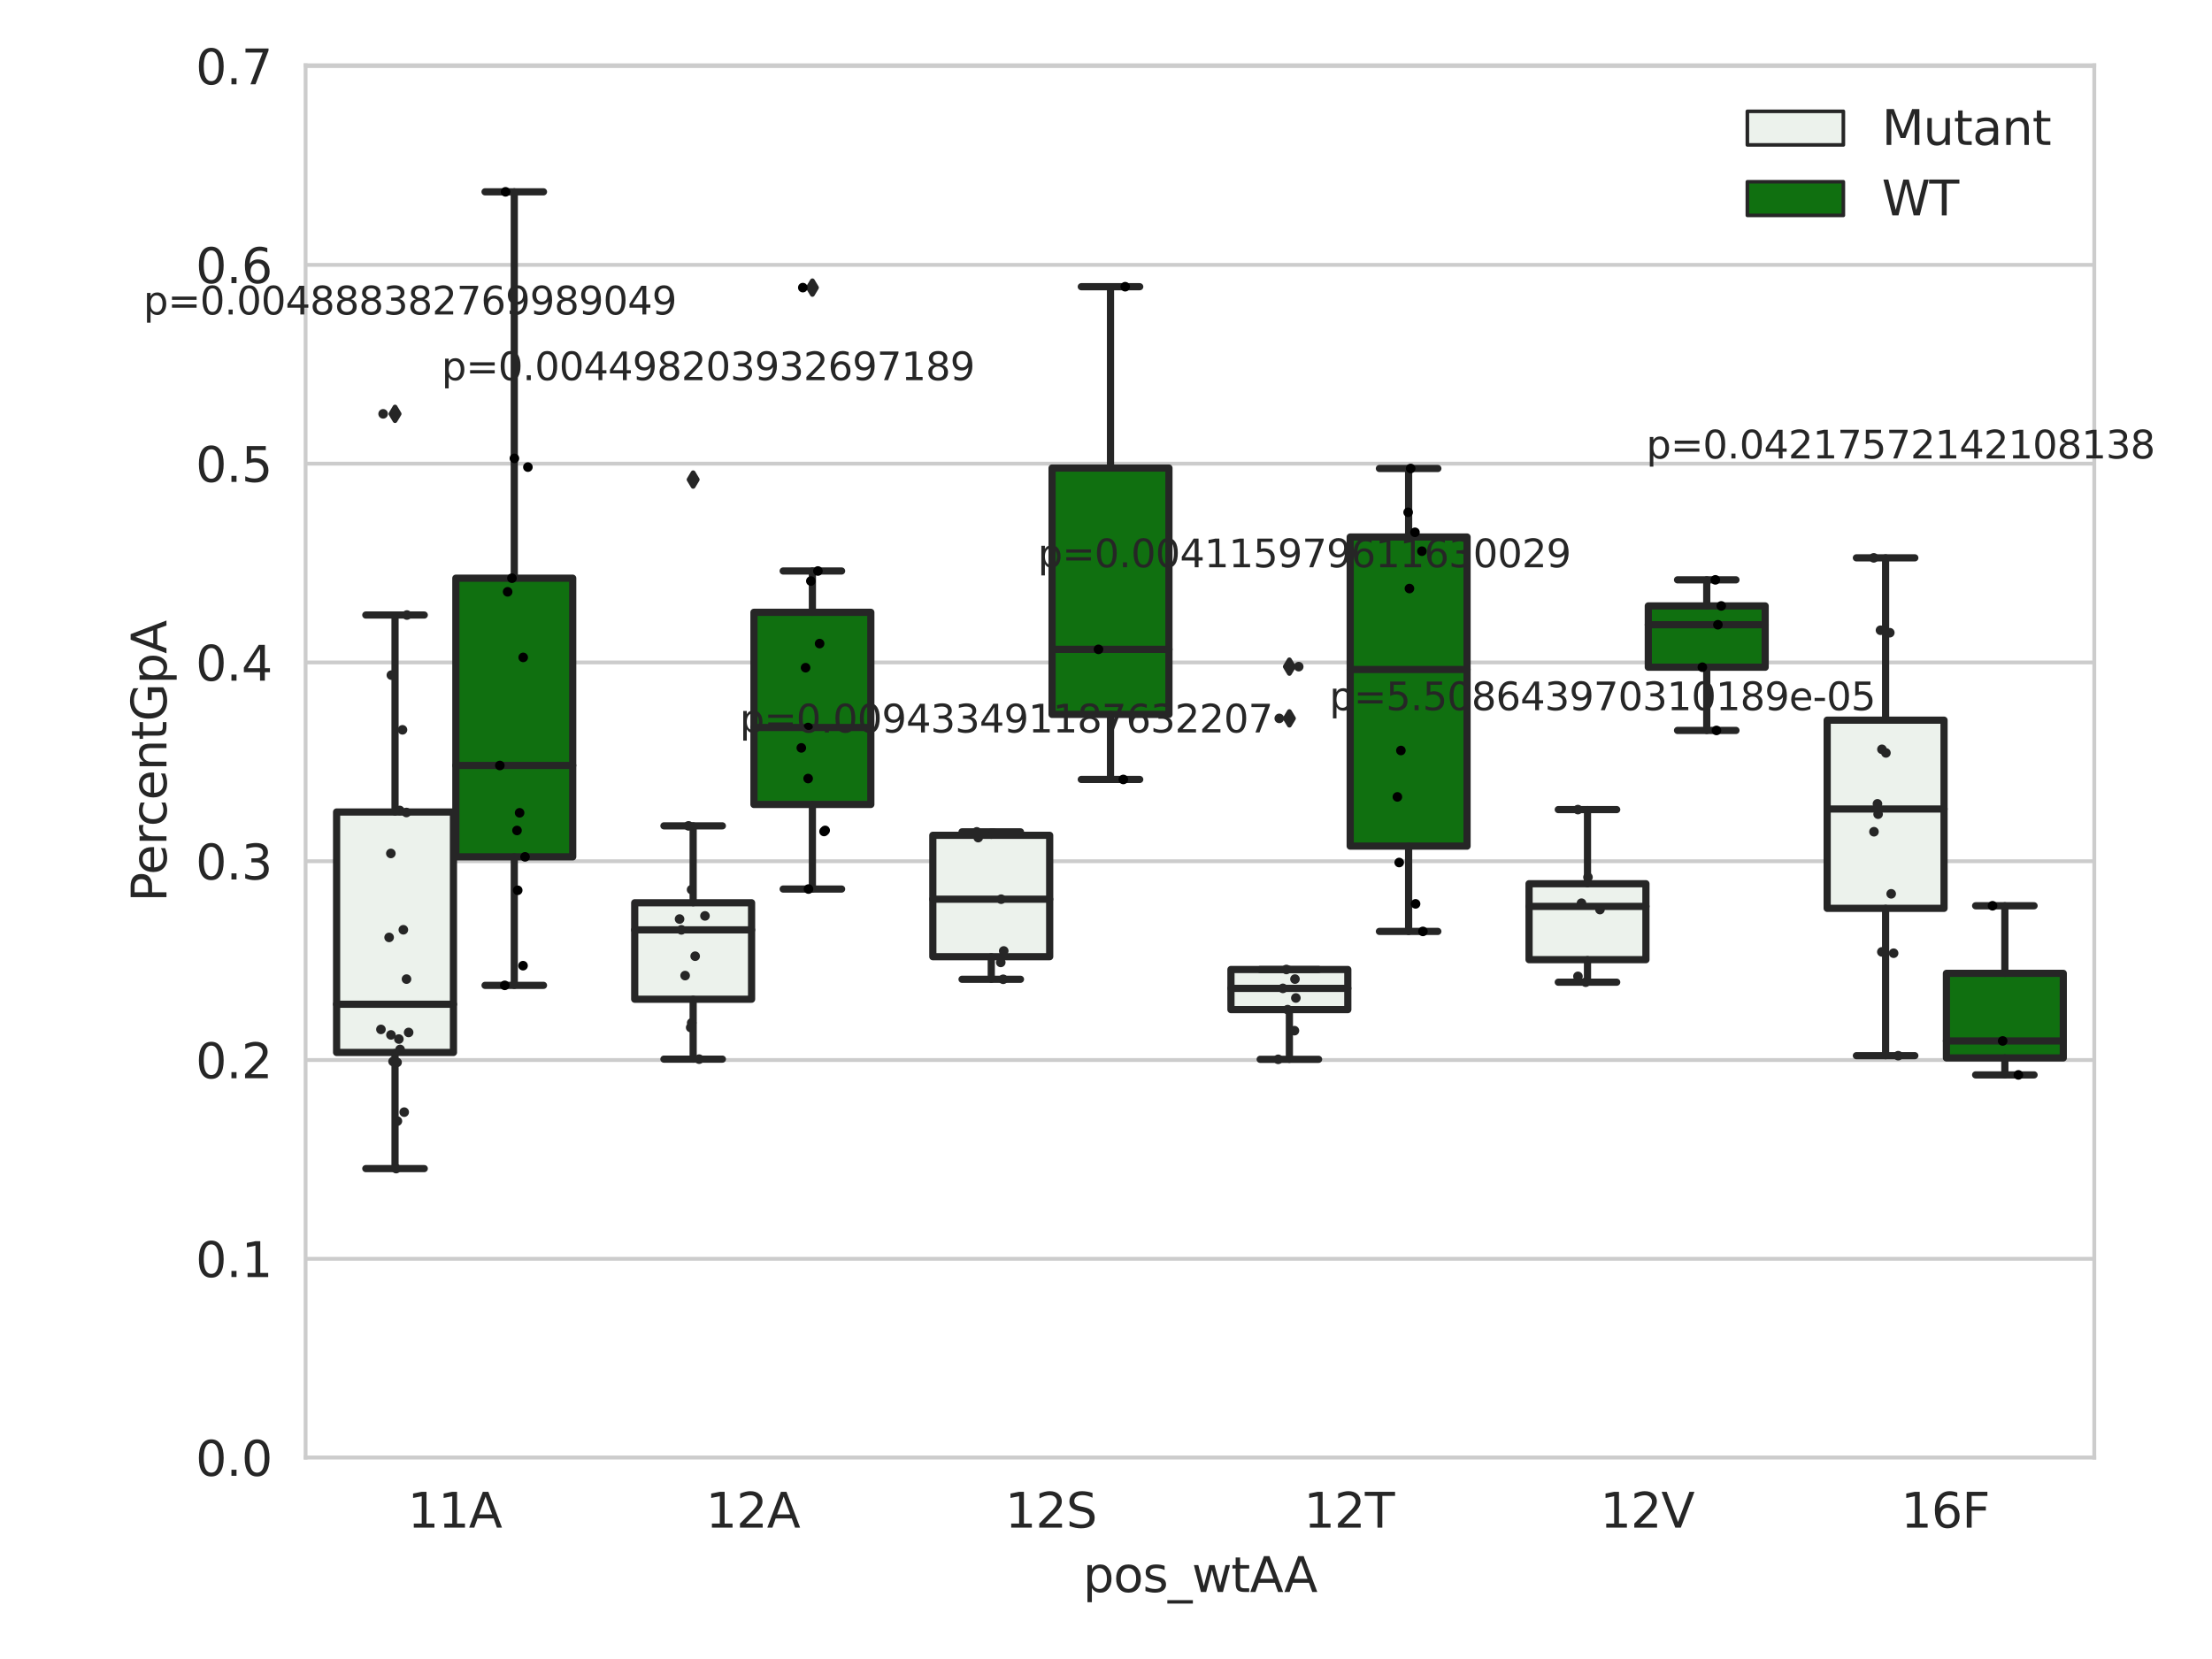 <?xml version="1.0" encoding="utf-8" standalone="no"?>
<!DOCTYPE svg PUBLIC "-//W3C//DTD SVG 1.1//EN"
  "http://www.w3.org/Graphics/SVG/1.1/DTD/svg11.dtd">
<svg xmlns:xlink="http://www.w3.org/1999/xlink" width="460.8pt" height="345.6pt" viewBox="0 0 460.8 345.6" xmlns="http://www.w3.org/2000/svg" version="1.1">
 <defs>
  <style type="text/css">*{stroke-linejoin: round; stroke-linecap: butt}</style>
 </defs>
 <g id="figure_1">
  <g id="patch_1">
   <path d="M 0 345.6 
L 460.8 345.6 
L 460.8 0 
L 0 0 
z
" style="fill: #ffffff"/>
  </g>
  <g id="axes_1">
   <g id="patch_2">
    <path d="M 63.661 303.64 
L 436.278 303.64 
L 436.278 13.592 
L 63.661 13.592 
z
" style="fill: #ffffff"/>
   </g>
   <g id="matplotlib.axis_1">
    <g id="xtick_1">
     <g id="text_1">
      <!-- 11A -->
      <g style="fill: #262626" transform="translate(84.93 318.238) scale(0.1 -0.1)">
       <defs>
        <path id="DejaVuSans-31" d="M 794 531 
L 1825 531 
L 1825 4091 
L 703 3866 
L 703 4441 
L 1819 4666 
L 2450 4666 
L 2450 531 
L 3481 531 
L 3481 0 
L 794 0 
L 794 531 
z
" transform="scale(0.016)"/>
        <path id="DejaVuSans-41" d="M 2188 4044 
L 1331 1722 
L 3047 1722 
L 2188 4044 
z
M 1831 4666 
L 2547 4666 
L 4325 0 
L 3669 0 
L 3244 1197 
L 1141 1197 
L 716 0 
L 50 0 
L 1831 4666 
z
" transform="scale(0.016)"/>
       </defs>
       <use xlink:href="#DejaVuSans-31"/>
       <use xlink:href="#DejaVuSans-31" x="63.623"/>
       <use xlink:href="#DejaVuSans-41" x="127.246"/>
      </g>
     </g>
    </g>
    <g id="xtick_2">
     <g id="text_2">
      <!-- 12A -->
      <g style="fill: #262626" transform="translate(147.033 318.238) scale(0.1 -0.1)">
       <defs>
        <path id="DejaVuSans-32" d="M 1228 531 
L 3431 531 
L 3431 0 
L 469 0 
L 469 531 
Q 828 903 1448 1529 
Q 2069 2156 2228 2338 
Q 2531 2678 2651 2914 
Q 2772 3150 2772 3378 
Q 2772 3750 2511 3984 
Q 2250 4219 1831 4219 
Q 1534 4219 1204 4116 
Q 875 4013 500 3803 
L 500 4441 
Q 881 4594 1212 4672 
Q 1544 4750 1819 4750 
Q 2544 4750 2975 4387 
Q 3406 4025 3406 3419 
Q 3406 3131 3298 2873 
Q 3191 2616 2906 2266 
Q 2828 2175 2409 1742 
Q 1991 1309 1228 531 
z
" transform="scale(0.016)"/>
       </defs>
       <use xlink:href="#DejaVuSans-31"/>
       <use xlink:href="#DejaVuSans-32" x="63.623"/>
       <use xlink:href="#DejaVuSans-41" x="127.246"/>
      </g>
     </g>
    </g>
    <g id="xtick_3">
     <g id="text_3">
      <!-- 12S -->
      <g style="fill: #262626" transform="translate(209.382 318.238) scale(0.1 -0.1)">
       <defs>
        <path id="DejaVuSans-53" d="M 3425 4513 
L 3425 3897 
Q 3066 4069 2747 4153 
Q 2428 4238 2131 4238 
Q 1616 4238 1336 4038 
Q 1056 3838 1056 3469 
Q 1056 3159 1242 3001 
Q 1428 2844 1947 2747 
L 2328 2669 
Q 3034 2534 3370 2195 
Q 3706 1856 3706 1288 
Q 3706 609 3251 259 
Q 2797 -91 1919 -91 
Q 1588 -91 1214 -16 
Q 841 59 441 206 
L 441 856 
Q 825 641 1194 531 
Q 1563 422 1919 422 
Q 2459 422 2753 634 
Q 3047 847 3047 1241 
Q 3047 1584 2836 1778 
Q 2625 1972 2144 2069 
L 1759 2144 
Q 1053 2284 737 2584 
Q 422 2884 422 3419 
Q 422 4038 858 4394 
Q 1294 4750 2059 4750 
Q 2388 4750 2728 4690 
Q 3069 4631 3425 4513 
z
" transform="scale(0.016)"/>
       </defs>
       <use xlink:href="#DejaVuSans-31"/>
       <use xlink:href="#DejaVuSans-32" x="63.623"/>
       <use xlink:href="#DejaVuSans-53" x="127.246"/>
      </g>
     </g>
    </g>
    <g id="xtick_4">
     <g id="text_4">
      <!-- 12T -->
      <g style="fill: #262626" transform="translate(271.605 318.238) scale(0.1 -0.1)">
       <defs>
        <path id="DejaVuSans-54" d="M -19 4666 
L 3928 4666 
L 3928 4134 
L 2272 4134 
L 2272 0 
L 1638 0 
L 1638 4134 
L -19 4134 
L -19 4666 
z
" transform="scale(0.016)"/>
       </defs>
       <use xlink:href="#DejaVuSans-31"/>
       <use xlink:href="#DejaVuSans-32" x="63.623"/>
       <use xlink:href="#DejaVuSans-54" x="127.246"/>
      </g>
     </g>
    </g>
    <g id="xtick_5">
     <g id="text_5">
      <!-- 12V -->
      <g style="fill: #262626" transform="translate(333.341 318.238) scale(0.1 -0.1)">
       <defs>
        <path id="DejaVuSans-56" d="M 1831 0 
L 50 4666 
L 709 4666 
L 2188 738 
L 3669 4666 
L 4325 4666 
L 2547 0 
L 1831 0 
z
" transform="scale(0.016)"/>
       </defs>
       <use xlink:href="#DejaVuSans-31"/>
       <use xlink:href="#DejaVuSans-32" x="63.623"/>
       <use xlink:href="#DejaVuSans-56" x="127.246"/>
      </g>
     </g>
    </g>
    <g id="xtick_6">
     <g id="text_6">
      <!-- 16F -->
      <g style="fill: #262626" transform="translate(395.989 318.238) scale(0.1 -0.1)">
       <defs>
        <path id="DejaVuSans-36" d="M 2113 2584 
Q 1688 2584 1439 2293 
Q 1191 2003 1191 1497 
Q 1191 994 1439 701 
Q 1688 409 2113 409 
Q 2538 409 2786 701 
Q 3034 994 3034 1497 
Q 3034 2003 2786 2293 
Q 2538 2584 2113 2584 
z
M 3366 4563 
L 3366 3988 
Q 3128 4100 2886 4159 
Q 2644 4219 2406 4219 
Q 1781 4219 1451 3797 
Q 1122 3375 1075 2522 
Q 1259 2794 1537 2939 
Q 1816 3084 2150 3084 
Q 2853 3084 3261 2657 
Q 3669 2231 3669 1497 
Q 3669 778 3244 343 
Q 2819 -91 2113 -91 
Q 1303 -91 875 529 
Q 447 1150 447 2328 
Q 447 3434 972 4092 
Q 1497 4750 2381 4750 
Q 2619 4750 2861 4703 
Q 3103 4656 3366 4563 
z
" transform="scale(0.016)"/>
        <path id="DejaVuSans-46" d="M 628 4666 
L 3309 4666 
L 3309 4134 
L 1259 4134 
L 1259 2759 
L 3109 2759 
L 3109 2228 
L 1259 2228 
L 1259 0 
L 628 0 
L 628 4666 
z
" transform="scale(0.016)"/>
       </defs>
       <use xlink:href="#DejaVuSans-31"/>
       <use xlink:href="#DejaVuSans-36" x="63.623"/>
       <use xlink:href="#DejaVuSans-46" x="127.246"/>
      </g>
     </g>
    </g>
    <g id="text_7">
     <!-- pos_wtAA -->
     <g style="fill: #262626" transform="translate(225.604 331.638) scale(0.1 -0.1)">
      <defs>
       <path id="DejaVuSans-70" d="M 1159 525 
L 1159 -1331 
L 581 -1331 
L 581 3500 
L 1159 3500 
L 1159 2969 
Q 1341 3281 1617 3432 
Q 1894 3584 2278 3584 
Q 2916 3584 3314 3078 
Q 3713 2572 3713 1747 
Q 3713 922 3314 415 
Q 2916 -91 2278 -91 
Q 1894 -91 1617 61 
Q 1341 213 1159 525 
z
M 3116 1747 
Q 3116 2381 2855 2742 
Q 2594 3103 2138 3103 
Q 1681 3103 1420 2742 
Q 1159 2381 1159 1747 
Q 1159 1113 1420 752 
Q 1681 391 2138 391 
Q 2594 391 2855 752 
Q 3116 1113 3116 1747 
z
" transform="scale(0.016)"/>
       <path id="DejaVuSans-6f" d="M 1959 3097 
Q 1497 3097 1228 2736 
Q 959 2375 959 1747 
Q 959 1119 1226 758 
Q 1494 397 1959 397 
Q 2419 397 2687 759 
Q 2956 1122 2956 1747 
Q 2956 2369 2687 2733 
Q 2419 3097 1959 3097 
z
M 1959 3584 
Q 2709 3584 3137 3096 
Q 3566 2609 3566 1747 
Q 3566 888 3137 398 
Q 2709 -91 1959 -91 
Q 1206 -91 779 398 
Q 353 888 353 1747 
Q 353 2609 779 3096 
Q 1206 3584 1959 3584 
z
" transform="scale(0.016)"/>
       <path id="DejaVuSans-73" d="M 2834 3397 
L 2834 2853 
Q 2591 2978 2328 3040 
Q 2066 3103 1784 3103 
Q 1356 3103 1142 2972 
Q 928 2841 928 2578 
Q 928 2378 1081 2264 
Q 1234 2150 1697 2047 
L 1894 2003 
Q 2506 1872 2764 1633 
Q 3022 1394 3022 966 
Q 3022 478 2636 193 
Q 2250 -91 1575 -91 
Q 1294 -91 989 -36 
Q 684 19 347 128 
L 347 722 
Q 666 556 975 473 
Q 1284 391 1588 391 
Q 1994 391 2212 530 
Q 2431 669 2431 922 
Q 2431 1156 2273 1281 
Q 2116 1406 1581 1522 
L 1381 1569 
Q 847 1681 609 1914 
Q 372 2147 372 2553 
Q 372 3047 722 3315 
Q 1072 3584 1716 3584 
Q 2034 3584 2315 3537 
Q 2597 3491 2834 3397 
z
" transform="scale(0.016)"/>
       <path id="DejaVuSans-5f" d="M 3263 -1063 
L 3263 -1509 
L -63 -1509 
L -63 -1063 
L 3263 -1063 
z
" transform="scale(0.016)"/>
       <path id="DejaVuSans-77" d="M 269 3500 
L 844 3500 
L 1563 769 
L 2278 3500 
L 2956 3500 
L 3675 769 
L 4391 3500 
L 4966 3500 
L 4050 0 
L 3372 0 
L 2619 2869 
L 1863 0 
L 1184 0 
L 269 3500 
z
" transform="scale(0.016)"/>
       <path id="DejaVuSans-74" d="M 1172 4494 
L 1172 3500 
L 2356 3500 
L 2356 3053 
L 1172 3053 
L 1172 1153 
Q 1172 725 1289 603 
Q 1406 481 1766 481 
L 2356 481 
L 2356 0 
L 1766 0 
Q 1100 0 847 248 
Q 594 497 594 1153 
L 594 3053 
L 172 3053 
L 172 3500 
L 594 3500 
L 594 4494 
L 1172 4494 
z
" transform="scale(0.016)"/>
      </defs>
      <use xlink:href="#DejaVuSans-70"/>
      <use xlink:href="#DejaVuSans-6f" x="63.477"/>
      <use xlink:href="#DejaVuSans-73" x="124.658"/>
      <use xlink:href="#DejaVuSans-5f" x="176.758"/>
      <use xlink:href="#DejaVuSans-77" x="226.758"/>
      <use xlink:href="#DejaVuSans-74" x="308.545"/>
      <use xlink:href="#DejaVuSans-41" x="347.754"/>
      <use xlink:href="#DejaVuSans-41" x="418.912"/>
     </g>
    </g>
   </g>
   <g id="matplotlib.axis_2">
    <g id="ytick_1">
     <g id="line2d_1">
      <path d="M 63.661 303.64 
L 436.278 303.64 
" clip-path="url(#pae5b908553)" style="fill: none; stroke: #cccccc; stroke-width: 0.8; stroke-linecap: round"/>
     </g>
     <g id="text_8">
      <!-- 0.0 -->
      <g style="fill: #262626" transform="translate(40.758 307.439) scale(0.1 -0.1)">
       <defs>
        <path id="DejaVuSans-30" d="M 2034 4250 
Q 1547 4250 1301 3770 
Q 1056 3291 1056 2328 
Q 1056 1369 1301 889 
Q 1547 409 2034 409 
Q 2525 409 2770 889 
Q 3016 1369 3016 2328 
Q 3016 3291 2770 3770 
Q 2525 4250 2034 4250 
z
M 2034 4750 
Q 2819 4750 3233 4129 
Q 3647 3509 3647 2328 
Q 3647 1150 3233 529 
Q 2819 -91 2034 -91 
Q 1250 -91 836 529 
Q 422 1150 422 2328 
Q 422 3509 836 4129 
Q 1250 4750 2034 4750 
z
" transform="scale(0.016)"/>
        <path id="DejaVuSans-2e" d="M 684 794 
L 1344 794 
L 1344 0 
L 684 0 
L 684 794 
z
" transform="scale(0.016)"/>
       </defs>
       <use xlink:href="#DejaVuSans-30"/>
       <use xlink:href="#DejaVuSans-2e" x="63.623"/>
       <use xlink:href="#DejaVuSans-30" x="95.41"/>
      </g>
     </g>
    </g>
    <g id="ytick_2">
     <g id="line2d_2">
      <path d="M 63.661 262.229 
L 436.278 262.229 
" clip-path="url(#pae5b908553)" style="fill: none; stroke: #cccccc; stroke-width: 0.8; stroke-linecap: round"/>
     </g>
     <g id="text_9">
      <!-- 0.1 -->
      <g style="fill: #262626" transform="translate(40.758 266.029) scale(0.1 -0.1)">
       <use xlink:href="#DejaVuSans-30"/>
       <use xlink:href="#DejaVuSans-2e" x="63.623"/>
       <use xlink:href="#DejaVuSans-31" x="95.41"/>
      </g>
     </g>
    </g>
    <g id="ytick_3">
     <g id="line2d_3">
      <path d="M 63.661 220.819 
L 436.278 220.819 
" clip-path="url(#pae5b908553)" style="fill: none; stroke: #cccccc; stroke-width: 0.8; stroke-linecap: round"/>
     </g>
     <g id="text_10">
      <!-- 0.2 -->
      <g style="fill: #262626" transform="translate(40.758 224.618) scale(0.1 -0.1)">
       <use xlink:href="#DejaVuSans-30"/>
       <use xlink:href="#DejaVuSans-2e" x="63.623"/>
       <use xlink:href="#DejaVuSans-32" x="95.41"/>
      </g>
     </g>
    </g>
    <g id="ytick_4">
     <g id="line2d_4">
      <path d="M 63.661 179.408 
L 436.278 179.408 
" clip-path="url(#pae5b908553)" style="fill: none; stroke: #cccccc; stroke-width: 0.8; stroke-linecap: round"/>
     </g>
     <g id="text_11">
      <!-- 0.3 -->
      <g style="fill: #262626" transform="translate(40.758 183.207) scale(0.1 -0.1)">
       <defs>
        <path id="DejaVuSans-33" d="M 2597 2516 
Q 3050 2419 3304 2112 
Q 3559 1806 3559 1356 
Q 3559 666 3084 287 
Q 2609 -91 1734 -91 
Q 1441 -91 1130 -33 
Q 819 25 488 141 
L 488 750 
Q 750 597 1062 519 
Q 1375 441 1716 441 
Q 2309 441 2620 675 
Q 2931 909 2931 1356 
Q 2931 1769 2642 2001 
Q 2353 2234 1838 2234 
L 1294 2234 
L 1294 2753 
L 1863 2753 
Q 2328 2753 2575 2939 
Q 2822 3125 2822 3475 
Q 2822 3834 2567 4026 
Q 2313 4219 1838 4219 
Q 1578 4219 1281 4162 
Q 984 4106 628 3988 
L 628 4550 
Q 988 4650 1302 4700 
Q 1616 4750 1894 4750 
Q 2613 4750 3031 4423 
Q 3450 4097 3450 3541 
Q 3450 3153 3228 2886 
Q 3006 2619 2597 2516 
z
" transform="scale(0.016)"/>
       </defs>
       <use xlink:href="#DejaVuSans-30"/>
       <use xlink:href="#DejaVuSans-2e" x="63.623"/>
       <use xlink:href="#DejaVuSans-33" x="95.41"/>
      </g>
     </g>
    </g>
    <g id="ytick_5">
     <g id="line2d_5">
      <path d="M 63.661 137.997 
L 436.278 137.997 
" clip-path="url(#pae5b908553)" style="fill: none; stroke: #cccccc; stroke-width: 0.8; stroke-linecap: round"/>
     </g>
     <g id="text_12">
      <!-- 0.4 -->
      <g style="fill: #262626" transform="translate(40.758 141.796) scale(0.1 -0.1)">
       <defs>
        <path id="DejaVuSans-34" d="M 2419 4116 
L 825 1625 
L 2419 1625 
L 2419 4116 
z
M 2253 4666 
L 3047 4666 
L 3047 1625 
L 3713 1625 
L 3713 1100 
L 3047 1100 
L 3047 0 
L 2419 0 
L 2419 1100 
L 313 1100 
L 313 1709 
L 2253 4666 
z
" transform="scale(0.016)"/>
       </defs>
       <use xlink:href="#DejaVuSans-30"/>
       <use xlink:href="#DejaVuSans-2e" x="63.623"/>
       <use xlink:href="#DejaVuSans-34" x="95.41"/>
      </g>
     </g>
    </g>
    <g id="ytick_6">
     <g id="line2d_6">
      <path d="M 63.661 96.587 
L 436.278 96.587 
" clip-path="url(#pae5b908553)" style="fill: none; stroke: #cccccc; stroke-width: 0.8; stroke-linecap: round"/>
     </g>
     <g id="text_13">
      <!-- 0.5 -->
      <g style="fill: #262626" transform="translate(40.758 100.386) scale(0.1 -0.1)">
       <defs>
        <path id="DejaVuSans-35" d="M 691 4666 
L 3169 4666 
L 3169 4134 
L 1269 4134 
L 1269 2991 
Q 1406 3038 1543 3061 
Q 1681 3084 1819 3084 
Q 2600 3084 3056 2656 
Q 3513 2228 3513 1497 
Q 3513 744 3044 326 
Q 2575 -91 1722 -91 
Q 1428 -91 1123 -41 
Q 819 9 494 109 
L 494 744 
Q 775 591 1075 516 
Q 1375 441 1709 441 
Q 2250 441 2565 725 
Q 2881 1009 2881 1497 
Q 2881 1984 2565 2268 
Q 2250 2553 1709 2553 
Q 1456 2553 1204 2497 
Q 953 2441 691 2322 
L 691 4666 
z
" transform="scale(0.016)"/>
       </defs>
       <use xlink:href="#DejaVuSans-30"/>
       <use xlink:href="#DejaVuSans-2e" x="63.623"/>
       <use xlink:href="#DejaVuSans-35" x="95.41"/>
      </g>
     </g>
    </g>
    <g id="ytick_7">
     <g id="line2d_7">
      <path d="M 63.661 55.176 
L 436.278 55.176 
" clip-path="url(#pae5b908553)" style="fill: none; stroke: #cccccc; stroke-width: 0.8; stroke-linecap: round"/>
     </g>
     <g id="text_14">
      <!-- 0.6 -->
      <g style="fill: #262626" transform="translate(40.758 58.975) scale(0.1 -0.1)">
       <use xlink:href="#DejaVuSans-30"/>
       <use xlink:href="#DejaVuSans-2e" x="63.623"/>
       <use xlink:href="#DejaVuSans-36" x="95.41"/>
      </g>
     </g>
    </g>
    <g id="ytick_8">
     <g id="line2d_8">
      <path d="M 63.661 13.765 
L 436.278 13.765 
" clip-path="url(#pae5b908553)" style="fill: none; stroke: #cccccc; stroke-width: 0.8; stroke-linecap: round"/>
     </g>
     <g id="text_15">
      <!-- 0.7 -->
      <g style="fill: #262626" transform="translate(40.758 17.564) scale(0.1 -0.1)">
       <defs>
        <path id="DejaVuSans-37" d="M 525 4666 
L 3525 4666 
L 3525 4397 
L 1831 0 
L 1172 0 
L 2766 4134 
L 525 4134 
L 525 4666 
z
" transform="scale(0.016)"/>
       </defs>
       <use xlink:href="#DejaVuSans-30"/>
       <use xlink:href="#DejaVuSans-2e" x="63.623"/>
       <use xlink:href="#DejaVuSans-37" x="95.41"/>
      </g>
     </g>
    </g>
    <g id="text_16">
     <!-- PercentGpA -->
     <g style="fill: #262626" transform="translate(34.678 187.892) rotate(-90) scale(0.1 -0.1)">
      <defs>
       <path id="DejaVuSans-50" d="M 1259 4147 
L 1259 2394 
L 2053 2394 
Q 2494 2394 2734 2622 
Q 2975 2850 2975 3272 
Q 2975 3691 2734 3919 
Q 2494 4147 2053 4147 
L 1259 4147 
z
M 628 4666 
L 2053 4666 
Q 2838 4666 3239 4311 
Q 3641 3956 3641 3272 
Q 3641 2581 3239 2228 
Q 2838 1875 2053 1875 
L 1259 1875 
L 1259 0 
L 628 0 
L 628 4666 
z
" transform="scale(0.016)"/>
       <path id="DejaVuSans-65" d="M 3597 1894 
L 3597 1613 
L 953 1613 
Q 991 1019 1311 708 
Q 1631 397 2203 397 
Q 2534 397 2845 478 
Q 3156 559 3463 722 
L 3463 178 
Q 3153 47 2828 -22 
Q 2503 -91 2169 -91 
Q 1331 -91 842 396 
Q 353 884 353 1716 
Q 353 2575 817 3079 
Q 1281 3584 2069 3584 
Q 2775 3584 3186 3129 
Q 3597 2675 3597 1894 
z
M 3022 2063 
Q 3016 2534 2758 2815 
Q 2500 3097 2075 3097 
Q 1594 3097 1305 2825 
Q 1016 2553 972 2059 
L 3022 2063 
z
" transform="scale(0.016)"/>
       <path id="DejaVuSans-72" d="M 2631 2963 
Q 2534 3019 2420 3045 
Q 2306 3072 2169 3072 
Q 1681 3072 1420 2755 
Q 1159 2438 1159 1844 
L 1159 0 
L 581 0 
L 581 3500 
L 1159 3500 
L 1159 2956 
Q 1341 3275 1631 3429 
Q 1922 3584 2338 3584 
Q 2397 3584 2469 3576 
Q 2541 3569 2628 3553 
L 2631 2963 
z
" transform="scale(0.016)"/>
       <path id="DejaVuSans-63" d="M 3122 3366 
L 3122 2828 
Q 2878 2963 2633 3030 
Q 2388 3097 2138 3097 
Q 1578 3097 1268 2742 
Q 959 2388 959 1747 
Q 959 1106 1268 751 
Q 1578 397 2138 397 
Q 2388 397 2633 464 
Q 2878 531 3122 666 
L 3122 134 
Q 2881 22 2623 -34 
Q 2366 -91 2075 -91 
Q 1284 -91 818 406 
Q 353 903 353 1747 
Q 353 2603 823 3093 
Q 1294 3584 2113 3584 
Q 2378 3584 2631 3529 
Q 2884 3475 3122 3366 
z
" transform="scale(0.016)"/>
       <path id="DejaVuSans-6e" d="M 3513 2113 
L 3513 0 
L 2938 0 
L 2938 2094 
Q 2938 2591 2744 2837 
Q 2550 3084 2163 3084 
Q 1697 3084 1428 2787 
Q 1159 2491 1159 1978 
L 1159 0 
L 581 0 
L 581 3500 
L 1159 3500 
L 1159 2956 
Q 1366 3272 1645 3428 
Q 1925 3584 2291 3584 
Q 2894 3584 3203 3211 
Q 3513 2838 3513 2113 
z
" transform="scale(0.016)"/>
       <path id="DejaVuSans-47" d="M 3809 666 
L 3809 1919 
L 2778 1919 
L 2778 2438 
L 4434 2438 
L 4434 434 
Q 4069 175 3628 42 
Q 3188 -91 2688 -91 
Q 1594 -91 976 548 
Q 359 1188 359 2328 
Q 359 3472 976 4111 
Q 1594 4750 2688 4750 
Q 3144 4750 3555 4637 
Q 3966 4525 4313 4306 
L 4313 3634 
Q 3963 3931 3569 4081 
Q 3175 4231 2741 4231 
Q 1884 4231 1454 3753 
Q 1025 3275 1025 2328 
Q 1025 1384 1454 906 
Q 1884 428 2741 428 
Q 3075 428 3337 486 
Q 3600 544 3809 666 
z
" transform="scale(0.016)"/>
      </defs>
      <use xlink:href="#DejaVuSans-50"/>
      <use xlink:href="#DejaVuSans-65" x="56.678"/>
      <use xlink:href="#DejaVuSans-72" x="118.201"/>
      <use xlink:href="#DejaVuSans-63" x="157.064"/>
      <use xlink:href="#DejaVuSans-65" x="212.045"/>
      <use xlink:href="#DejaVuSans-6e" x="273.568"/>
      <use xlink:href="#DejaVuSans-74" x="336.947"/>
      <use xlink:href="#DejaVuSans-47" x="376.156"/>
      <use xlink:href="#DejaVuSans-70" x="453.646"/>
      <use xlink:href="#DejaVuSans-41" x="517.123"/>
     </g>
    </g>
   </g>
   <g id="patch_3">
    <path d="M 70.12 219.246 
L 94.464 219.246 
L 94.464 169.152 
L 70.12 169.152 
L 70.12 219.246 
z
" clip-path="url(#pae5b908553)" style="fill: #ecf2ec; stroke: #262626; stroke-width: 1.5; stroke-linejoin: miter"/>
   </g>
   <g id="patch_4">
    <path d="M 94.961 178.499 
L 119.305 178.499 
L 119.305 120.447 
L 94.961 120.447 
L 94.961 178.499 
z
" clip-path="url(#pae5b908553)" style="fill: #107010; stroke: #262626; stroke-width: 1.5; stroke-linejoin: miter"/>
   </g>
   <g id="patch_5">
    <path d="M 132.223 208.155 
L 156.567 208.155 
L 156.567 188.064 
L 132.223 188.064 
L 132.223 208.155 
z
" clip-path="url(#pae5b908553)" style="fill: #ecf2ec; stroke: #262626; stroke-width: 1.5; stroke-linejoin: miter"/>
   </g>
   <g id="patch_6">
    <path d="M 157.064 167.587 
L 181.408 167.587 
L 181.408 127.556 
L 157.064 127.556 
L 157.064 167.587 
z
" clip-path="url(#pae5b908553)" style="fill: #107010; stroke: #262626; stroke-width: 1.5; stroke-linejoin: miter"/>
   </g>
   <g id="patch_7">
    <path d="M 194.326 199.294 
L 218.67 199.294 
L 218.67 174.011 
L 194.326 174.011 
L 194.326 199.294 
z
" clip-path="url(#pae5b908553)" style="fill: #ecf2ec; stroke: #262626; stroke-width: 1.5; stroke-linejoin: miter"/>
   </g>
   <g id="patch_8">
    <path d="M 219.167 148.824 
L 243.511 148.824 
L 243.511 97.5 
L 219.167 97.5 
L 219.167 148.824 
z
" clip-path="url(#pae5b908553)" style="fill: #107010; stroke: #262626; stroke-width: 1.5; stroke-linejoin: miter"/>
   </g>
   <g id="patch_9">
    <path d="M 256.429 210.325 
L 280.773 210.325 
L 280.773 201.961 
L 256.429 201.961 
L 256.429 210.325 
z
" clip-path="url(#pae5b908553)" style="fill: #ecf2ec; stroke: #262626; stroke-width: 1.5; stroke-linejoin: miter"/>
   </g>
   <g id="patch_10">
    <path d="M 281.27 176.261 
L 305.614 176.261 
L 305.614 111.872 
L 281.27 111.872 
L 281.27 176.261 
z
" clip-path="url(#pae5b908553)" style="fill: #107010; stroke: #262626; stroke-width: 1.5; stroke-linejoin: miter"/>
   </g>
   <g id="patch_11">
    <path d="M 318.531 199.914 
L 342.876 199.914 
L 342.876 184.097 
L 318.531 184.097 
L 318.531 199.914 
z
" clip-path="url(#pae5b908553)" style="fill: #ecf2ec; stroke: #262626; stroke-width: 1.5; stroke-linejoin: miter"/>
   </g>
   <g id="patch_12">
    <path d="M 343.372 138.994 
L 367.717 138.994 
L 367.717 126.224 
L 343.372 126.224 
L 343.372 138.994 
z
" clip-path="url(#pae5b908553)" style="fill: #107010; stroke: #262626; stroke-width: 1.5; stroke-linejoin: miter"/>
   </g>
   <g id="patch_13">
    <path d="M 380.634 189.223 
L 404.979 189.223 
L 404.979 150.025 
L 380.634 150.025 
L 380.634 189.223 
z
" clip-path="url(#pae5b908553)" style="fill: #ecf2ec; stroke: #262626; stroke-width: 1.5; stroke-linejoin: miter"/>
   </g>
   <g id="patch_14">
    <path d="M 405.475 220.383 
L 429.82 220.383 
L 429.82 202.768 
L 405.475 202.768 
L 405.475 220.383 
z
" clip-path="url(#pae5b908553)" style="fill: #107010; stroke: #262626; stroke-width: 1.5; stroke-linejoin: miter"/>
   </g>
   <g id="patch_15">
    <path d="M 94.713 303.64 
L 94.713 303.64 
L 94.713 303.64 
L 94.713 303.64 
z
" clip-path="url(#pae5b908553)" style="fill: #ecf2ec; stroke: #262626; stroke-width: 0.75; stroke-linejoin: miter"/>
   </g>
   <g id="patch_16">
    <path d="M 94.713 303.64 
L 94.713 303.64 
L 94.713 303.64 
L 94.713 303.64 
z
" clip-path="url(#pae5b908553)" style="fill: #107010; stroke: #262626; stroke-width: 0.75; stroke-linejoin: miter"/>
   </g>
   <g id="PathCollection_1"/>
   <g id="PathCollection_2"/>
   <g id="line2d_9">
    <path d="M 82.292 219.246 
L 82.292 243.441 
" clip-path="url(#pae5b908553)" style="fill: none; stroke: #262626; stroke-width: 1.5; stroke-linecap: round"/>
   </g>
   <g id="line2d_10">
    <path d="M 82.292 169.152 
L 82.292 128.12 
" clip-path="url(#pae5b908553)" style="fill: none; stroke: #262626; stroke-width: 1.5; stroke-linecap: round"/>
   </g>
   <g id="line2d_11">
    <path d="M 76.206 243.441 
L 88.378 243.441 
" clip-path="url(#pae5b908553)" style="fill: none; stroke: #262626; stroke-width: 1.5; stroke-linecap: round"/>
   </g>
   <g id="line2d_12">
    <path d="M 76.206 128.12 
L 88.378 128.12 
" clip-path="url(#pae5b908553)" style="fill: none; stroke: #262626; stroke-width: 1.5; stroke-linecap: round"/>
   </g>
   <g id="line2d_13">
    <defs>
     <path id="ma5b597240d" d="M -0 1.414 
L 0.849 0 
L 0 -1.414 
L -0.849 -0 
z
" style="stroke: #262626; stroke-linejoin: miter"/>
    </defs>
    <g clip-path="url(#pae5b908553)">
     <use xlink:href="#ma5b597240d" x="82.292" y="86.211" style="fill: #262626; stroke: #262626; stroke-linejoin: miter"/>
    </g>
   </g>
   <g id="line2d_14">
    <path d="M 107.133 178.499 
L 107.133 205.268 
" clip-path="url(#pae5b908553)" style="fill: none; stroke: #262626; stroke-width: 1.5; stroke-linecap: round"/>
   </g>
   <g id="line2d_15">
    <path d="M 107.133 120.447 
L 107.133 39.96 
" clip-path="url(#pae5b908553)" style="fill: none; stroke: #262626; stroke-width: 1.5; stroke-linecap: round"/>
   </g>
   <g id="line2d_16">
    <path d="M 101.047 205.268 
L 113.219 205.268 
" clip-path="url(#pae5b908553)" style="fill: none; stroke: #262626; stroke-width: 1.5; stroke-linecap: round"/>
   </g>
   <g id="line2d_17">
    <path d="M 101.047 39.96 
L 113.219 39.96 
" clip-path="url(#pae5b908553)" style="fill: none; stroke: #262626; stroke-width: 1.5; stroke-linecap: round"/>
   </g>
   <g id="line2d_18"/>
   <g id="line2d_19">
    <path d="M 144.395 208.155 
L 144.395 220.638 
" clip-path="url(#pae5b908553)" style="fill: none; stroke: #262626; stroke-width: 1.5; stroke-linecap: round"/>
   </g>
   <g id="line2d_20">
    <path d="M 144.395 188.064 
L 144.395 172.04 
" clip-path="url(#pae5b908553)" style="fill: none; stroke: #262626; stroke-width: 1.5; stroke-linecap: round"/>
   </g>
   <g id="line2d_21">
    <path d="M 138.309 220.638 
L 150.481 220.638 
" clip-path="url(#pae5b908553)" style="fill: none; stroke: #262626; stroke-width: 1.5; stroke-linecap: round"/>
   </g>
   <g id="line2d_22">
    <path d="M 138.309 172.04 
L 150.481 172.04 
" clip-path="url(#pae5b908553)" style="fill: none; stroke: #262626; stroke-width: 1.5; stroke-linecap: round"/>
   </g>
   <g id="line2d_23">
    <g clip-path="url(#pae5b908553)">
     <use xlink:href="#ma5b597240d" x="144.395" y="99.902" style="fill: #262626; stroke: #262626; stroke-linejoin: miter"/>
    </g>
   </g>
   <g id="line2d_24">
    <path d="M 169.236 167.587 
L 169.236 185.203 
" clip-path="url(#pae5b908553)" style="fill: none; stroke: #262626; stroke-width: 1.5; stroke-linecap: round"/>
   </g>
   <g id="line2d_25">
    <path d="M 169.236 127.556 
L 169.236 118.949 
" clip-path="url(#pae5b908553)" style="fill: none; stroke: #262626; stroke-width: 1.5; stroke-linecap: round"/>
   </g>
   <g id="line2d_26">
    <path d="M 163.15 185.203 
L 175.322 185.203 
" clip-path="url(#pae5b908553)" style="fill: none; stroke: #262626; stroke-width: 1.5; stroke-linecap: round"/>
   </g>
   <g id="line2d_27">
    <path d="M 163.15 118.949 
L 175.322 118.949 
" clip-path="url(#pae5b908553)" style="fill: none; stroke: #262626; stroke-width: 1.5; stroke-linecap: round"/>
   </g>
   <g id="line2d_28">
    <g clip-path="url(#pae5b908553)">
     <use xlink:href="#ma5b597240d" x="169.236" y="59.915" style="fill: #262626; stroke: #262626; stroke-linejoin: miter"/>
    </g>
   </g>
   <g id="line2d_29">
    <path d="M 206.498 199.294 
L 206.498 204.003 
" clip-path="url(#pae5b908553)" style="fill: none; stroke: #262626; stroke-width: 1.5; stroke-linecap: round"/>
   </g>
   <g id="line2d_30">
    <path d="M 206.498 174.011 
L 206.498 173.292 
" clip-path="url(#pae5b908553)" style="fill: none; stroke: #262626; stroke-width: 1.5; stroke-linecap: round"/>
   </g>
   <g id="line2d_31">
    <path d="M 200.412 204.003 
L 212.584 204.003 
" clip-path="url(#pae5b908553)" style="fill: none; stroke: #262626; stroke-width: 1.5; stroke-linecap: round"/>
   </g>
   <g id="line2d_32">
    <path d="M 200.412 173.292 
L 212.584 173.292 
" clip-path="url(#pae5b908553)" style="fill: none; stroke: #262626; stroke-width: 1.5; stroke-linecap: round"/>
   </g>
   <g id="line2d_33"/>
   <g id="line2d_34">
    <path d="M 231.339 148.824 
L 231.339 162.376 
" clip-path="url(#pae5b908553)" style="fill: none; stroke: #262626; stroke-width: 1.5; stroke-linecap: round"/>
   </g>
   <g id="line2d_35">
    <path d="M 231.339 97.5 
L 231.339 59.726 
" clip-path="url(#pae5b908553)" style="fill: none; stroke: #262626; stroke-width: 1.5; stroke-linecap: round"/>
   </g>
   <g id="line2d_36">
    <path d="M 225.253 162.376 
L 237.425 162.376 
" clip-path="url(#pae5b908553)" style="fill: none; stroke: #262626; stroke-width: 1.5; stroke-linecap: round"/>
   </g>
   <g id="line2d_37">
    <path d="M 225.253 59.726 
L 237.425 59.726 
" clip-path="url(#pae5b908553)" style="fill: none; stroke: #262626; stroke-width: 1.5; stroke-linecap: round"/>
   </g>
   <g id="line2d_38"/>
   <g id="line2d_39">
    <path d="M 268.601 210.325 
L 268.601 220.675 
" clip-path="url(#pae5b908553)" style="fill: none; stroke: #262626; stroke-width: 1.5; stroke-linecap: round"/>
   </g>
   <g id="line2d_40">
    <path d="M 268.601 201.961 
L 268.601 201.961 
" clip-path="url(#pae5b908553)" style="fill: none; stroke: #262626; stroke-width: 1.5; stroke-linecap: round"/>
   </g>
   <g id="line2d_41">
    <path d="M 262.515 220.675 
L 274.687 220.675 
" clip-path="url(#pae5b908553)" style="fill: none; stroke: #262626; stroke-width: 1.5; stroke-linecap: round"/>
   </g>
   <g id="line2d_42">
    <path d="M 262.515 201.961 
L 274.687 201.961 
" clip-path="url(#pae5b908553)" style="fill: none; stroke: #262626; stroke-width: 1.5; stroke-linecap: round"/>
   </g>
   <g id="line2d_43">
    <g clip-path="url(#pae5b908553)">
     <use xlink:href="#ma5b597240d" x="268.601" y="138.874" style="fill: #262626; stroke: #262626; stroke-linejoin: miter"/>
     <use xlink:href="#ma5b597240d" x="268.601" y="149.652" style="fill: #262626; stroke: #262626; stroke-linejoin: miter"/>
    </g>
   </g>
   <g id="line2d_44">
    <path d="M 293.442 176.261 
L 293.442 194.03 
" clip-path="url(#pae5b908553)" style="fill: none; stroke: #262626; stroke-width: 1.5; stroke-linecap: round"/>
   </g>
   <g id="line2d_45">
    <path d="M 293.442 111.872 
L 293.442 97.596 
" clip-path="url(#pae5b908553)" style="fill: none; stroke: #262626; stroke-width: 1.5; stroke-linecap: round"/>
   </g>
   <g id="line2d_46">
    <path d="M 287.356 194.03 
L 299.528 194.03 
" clip-path="url(#pae5b908553)" style="fill: none; stroke: #262626; stroke-width: 1.5; stroke-linecap: round"/>
   </g>
   <g id="line2d_47">
    <path d="M 287.356 97.596 
L 299.528 97.596 
" clip-path="url(#pae5b908553)" style="fill: none; stroke: #262626; stroke-width: 1.5; stroke-linecap: round"/>
   </g>
   <g id="line2d_48"/>
   <g id="line2d_49">
    <path d="M 330.704 199.914 
L 330.704 204.608 
" clip-path="url(#pae5b908553)" style="fill: none; stroke: #262626; stroke-width: 1.5; stroke-linecap: round"/>
   </g>
   <g id="line2d_50">
    <path d="M 330.704 184.097 
L 330.704 168.653 
" clip-path="url(#pae5b908553)" style="fill: none; stroke: #262626; stroke-width: 1.5; stroke-linecap: round"/>
   </g>
   <g id="line2d_51">
    <path d="M 324.617 204.608 
L 336.79 204.608 
" clip-path="url(#pae5b908553)" style="fill: none; stroke: #262626; stroke-width: 1.5; stroke-linecap: round"/>
   </g>
   <g id="line2d_52">
    <path d="M 324.617 168.653 
L 336.79 168.653 
" clip-path="url(#pae5b908553)" style="fill: none; stroke: #262626; stroke-width: 1.5; stroke-linecap: round"/>
   </g>
   <g id="line2d_53"/>
   <g id="line2d_54">
    <path d="M 355.545 138.994 
L 355.545 152.162 
" clip-path="url(#pae5b908553)" style="fill: none; stroke: #262626; stroke-width: 1.5; stroke-linecap: round"/>
   </g>
   <g id="line2d_55">
    <path d="M 355.545 126.224 
L 355.545 120.793 
" clip-path="url(#pae5b908553)" style="fill: none; stroke: #262626; stroke-width: 1.5; stroke-linecap: round"/>
   </g>
   <g id="line2d_56">
    <path d="M 349.459 152.162 
L 361.631 152.162 
" clip-path="url(#pae5b908553)" style="fill: none; stroke: #262626; stroke-width: 1.5; stroke-linecap: round"/>
   </g>
   <g id="line2d_57">
    <path d="M 349.459 120.793 
L 361.631 120.793 
" clip-path="url(#pae5b908553)" style="fill: none; stroke: #262626; stroke-width: 1.5; stroke-linecap: round"/>
   </g>
   <g id="line2d_58"/>
   <g id="line2d_59">
    <path d="M 392.806 189.223 
L 392.806 219.917 
" clip-path="url(#pae5b908553)" style="fill: none; stroke: #262626; stroke-width: 1.5; stroke-linecap: round"/>
   </g>
   <g id="line2d_60">
    <path d="M 392.806 150.025 
L 392.806 116.209 
" clip-path="url(#pae5b908553)" style="fill: none; stroke: #262626; stroke-width: 1.5; stroke-linecap: round"/>
   </g>
   <g id="line2d_61">
    <path d="M 386.72 219.917 
L 398.892 219.917 
" clip-path="url(#pae5b908553)" style="fill: none; stroke: #262626; stroke-width: 1.5; stroke-linecap: round"/>
   </g>
   <g id="line2d_62">
    <path d="M 386.72 116.209 
L 398.892 116.209 
" clip-path="url(#pae5b908553)" style="fill: none; stroke: #262626; stroke-width: 1.5; stroke-linecap: round"/>
   </g>
   <g id="line2d_63"/>
   <g id="line2d_64">
    <path d="M 417.648 220.383 
L 417.648 223.919 
" clip-path="url(#pae5b908553)" style="fill: none; stroke: #262626; stroke-width: 1.5; stroke-linecap: round"/>
   </g>
   <g id="line2d_65">
    <path d="M 417.648 202.768 
L 417.648 188.688 
" clip-path="url(#pae5b908553)" style="fill: none; stroke: #262626; stroke-width: 1.5; stroke-linecap: round"/>
   </g>
   <g id="line2d_66">
    <path d="M 411.561 223.919 
L 423.734 223.919 
" clip-path="url(#pae5b908553)" style="fill: none; stroke: #262626; stroke-width: 1.5; stroke-linecap: round"/>
   </g>
   <g id="line2d_67">
    <path d="M 411.561 188.688 
L 423.734 188.688 
" clip-path="url(#pae5b908553)" style="fill: none; stroke: #262626; stroke-width: 1.5; stroke-linecap: round"/>
   </g>
   <g id="line2d_68"/>
   <g id="line2d_69">
    <path d="M 70.12 209.205 
L 94.464 209.205 
" clip-path="url(#pae5b908553)" style="fill: none; stroke: #262626; stroke-width: 1.5; stroke-linecap: round"/>
   </g>
   <g id="line2d_70">
    <path d="M 94.961 159.463 
L 119.305 159.463 
" clip-path="url(#pae5b908553)" style="fill: none; stroke: #262626; stroke-width: 1.5; stroke-linecap: round"/>
   </g>
   <g id="line2d_71">
    <path d="M 132.223 193.711 
L 156.567 193.711 
" clip-path="url(#pae5b908553)" style="fill: none; stroke: #262626; stroke-width: 1.5; stroke-linecap: round"/>
   </g>
   <g id="line2d_72">
    <path d="M 157.064 151.553 
L 181.408 151.553 
" clip-path="url(#pae5b908553)" style="fill: none; stroke: #262626; stroke-width: 1.5; stroke-linecap: round"/>
   </g>
   <g id="line2d_73">
    <path d="M 194.326 187.318 
L 218.67 187.318 
" clip-path="url(#pae5b908553)" style="fill: none; stroke: #262626; stroke-width: 1.5; stroke-linecap: round"/>
   </g>
   <g id="line2d_74">
    <path d="M 219.167 135.273 
L 243.511 135.273 
" clip-path="url(#pae5b908553)" style="fill: none; stroke: #262626; stroke-width: 1.5; stroke-linecap: round"/>
   </g>
   <g id="line2d_75">
    <path d="M 256.429 205.894 
L 280.773 205.894 
" clip-path="url(#pae5b908553)" style="fill: none; stroke: #262626; stroke-width: 1.5; stroke-linecap: round"/>
   </g>
   <g id="line2d_76">
    <path d="M 281.27 139.474 
L 305.614 139.474 
" clip-path="url(#pae5b908553)" style="fill: none; stroke: #262626; stroke-width: 1.5; stroke-linecap: round"/>
   </g>
   <g id="line2d_77">
    <path d="M 318.531 188.815 
L 342.876 188.815 
" clip-path="url(#pae5b908553)" style="fill: none; stroke: #262626; stroke-width: 1.5; stroke-linecap: round"/>
   </g>
   <g id="line2d_78">
    <path d="M 343.372 130.146 
L 367.717 130.146 
" clip-path="url(#pae5b908553)" style="fill: none; stroke: #262626; stroke-width: 1.5; stroke-linecap: round"/>
   </g>
   <g id="line2d_79">
    <path d="M 380.634 168.53 
L 404.979 168.53 
" clip-path="url(#pae5b908553)" style="fill: none; stroke: #262626; stroke-width: 1.5; stroke-linecap: round"/>
   </g>
   <g id="line2d_80">
    <path d="M 405.475 216.848 
L 429.82 216.848 
" clip-path="url(#pae5b908553)" style="fill: none; stroke: #262626; stroke-width: 1.5; stroke-linecap: round"/>
   </g>
   <g id="patch_17">
    <path d="M 63.661 303.64 
L 63.661 13.592 
" style="fill: none; stroke: #cccccc; stroke-width: 0.8; stroke-linejoin: miter; stroke-linecap: square"/>
   </g>
   <g id="patch_18">
    <path d="M 436.278 303.64 
L 436.278 13.592 
" style="fill: none; stroke: #cccccc; stroke-width: 0.8; stroke-linejoin: miter; stroke-linecap: square"/>
   </g>
   <g id="patch_19">
    <path d="M 63.661 303.64 
L 436.278 303.64 
" style="fill: none; stroke: #cccccc; stroke-width: 0.8; stroke-linejoin: miter; stroke-linecap: square"/>
   </g>
   <g id="patch_20">
    <path d="M 63.661 13.592 
L 436.278 13.592 
" style="fill: none; stroke: #cccccc; stroke-width: 0.8; stroke-linejoin: miter; stroke-linecap: square"/>
   </g>
   <g id="PathCollection_3">
    <defs>
     <path id="C0_0_fbfdb3c278" d="M 0 1 
C 0.265 1 0.52 0.895 0.707 0.707 
C 0.895 0.52 1 0.265 1 -0 
C 1 -0.265 0.895 -0.52 0.707 -0.707 
C 0.52 -0.895 0.265 -1 0 -1 
C -0.265 -1 -0.52 -0.895 -0.707 -0.707 
C -0.895 -0.52 -1 -0.265 -1 0 
C -1 0.265 -0.895 0.52 -0.707 0.707 
C -0.52 0.895 -0.265 1 0 1 
z
"/>
    </defs>
    <g clip-path="url(#pae5b908553)">
     <use xlink:href="#C0_0_fbfdb3c278" x="81.882" y="221.122" style="fill: #262626"/>
    </g>
    <g clip-path="url(#pae5b908553)">
     <use xlink:href="#C0_0_fbfdb3c278" x="83.272" y="168.834" style="fill: #262626"/>
    </g>
    <g clip-path="url(#pae5b908553)">
     <use xlink:href="#C0_0_fbfdb3c278" x="84.682" y="203.967" style="fill: #262626"/>
    </g>
    <g clip-path="url(#pae5b908553)">
     <use xlink:href="#C0_0_fbfdb3c278" x="83.089" y="216.454" style="fill: #262626"/>
    </g>
    <g clip-path="url(#pae5b908553)">
     <use xlink:href="#C0_0_fbfdb3c278" x="79.357" y="214.443" style="fill: #262626"/>
    </g>
    <g clip-path="url(#pae5b908553)">
     <use xlink:href="#C0_0_fbfdb3c278" x="82.522" y="243.441" style="fill: #262626"/>
    </g>
    <g clip-path="url(#pae5b908553)">
     <use xlink:href="#C0_0_fbfdb3c278" x="83.349" y="218.621" style="fill: #262626"/>
    </g>
    <g clip-path="url(#pae5b908553)">
     <use xlink:href="#C0_0_fbfdb3c278" x="84.666" y="169.258" style="fill: #262626"/>
    </g>
    <g clip-path="url(#pae5b908553)">
     <use xlink:href="#C0_0_fbfdb3c278" x="83.844" y="152.036" style="fill: #262626"/>
    </g>
    <g clip-path="url(#pae5b908553)">
     <use xlink:href="#C0_0_fbfdb3c278" x="79.813" y="86.211" style="fill: #262626"/>
    </g>
    <g clip-path="url(#pae5b908553)">
     <use xlink:href="#C0_0_fbfdb3c278" x="84.202" y="231.679" style="fill: #262626"/>
    </g>
    <g clip-path="url(#pae5b908553)">
     <use xlink:href="#C0_0_fbfdb3c278" x="82.786" y="233.543" style="fill: #262626"/>
    </g>
    <g clip-path="url(#pae5b908553)">
     <use xlink:href="#C0_0_fbfdb3c278" x="84.772" y="128.12" style="fill: #262626"/>
    </g>
    <g clip-path="url(#pae5b908553)">
     <use xlink:href="#C0_0_fbfdb3c278" x="81.422" y="177.788" style="fill: #262626"/>
    </g>
    <g clip-path="url(#pae5b908553)">
     <use xlink:href="#C0_0_fbfdb3c278" x="81.061" y="195.279" style="fill: #262626"/>
    </g>
    <g clip-path="url(#pae5b908553)">
     <use xlink:href="#C0_0_fbfdb3c278" x="82.72" y="221.309" style="fill: #262626"/>
    </g>
    <g clip-path="url(#pae5b908553)">
     <use xlink:href="#C0_0_fbfdb3c278" x="85.126" y="215.079" style="fill: #262626"/>
    </g>
    <g clip-path="url(#pae5b908553)">
     <use xlink:href="#C0_0_fbfdb3c278" x="81.532" y="140.64" style="fill: #262626"/>
    </g>
    <g clip-path="url(#pae5b908553)">
     <use xlink:href="#C0_0_fbfdb3c278" x="84.023" y="193.688" style="fill: #262626"/>
    </g>
    <g clip-path="url(#pae5b908553)">
     <use xlink:href="#C0_0_fbfdb3c278" x="81.443" y="215.591" style="fill: #262626"/>
    </g>
   </g>
   <g id="PathCollection_4">
    <defs>
     <path id="C1_0_36e0076b28" d="M 0 1 
C 0.265 1 0.52 0.895 0.707 0.707 
C 0.895 0.52 1 0.265 1 -0 
C 1 -0.265 0.895 -0.52 0.707 -0.707 
C 0.52 -0.895 0.265 -1 0 -1 
C -0.265 -1 -0.52 -0.895 -0.707 -0.707 
C -0.895 -0.52 -1 -0.265 -1 0 
C -1 0.265 -0.895 0.52 -0.707 0.707 
C -0.52 0.895 -0.265 1 0 1 
z
"/>
    </defs>
    <g clip-path="url(#pae5b908553)">
     <use xlink:href="#C1_0_36e0076b28" x="107.848" y="185.461"/>
    </g>
    <g clip-path="url(#pae5b908553)">
     <use xlink:href="#C1_0_36e0076b28" x="108.99" y="136.948"/>
    </g>
    <g clip-path="url(#pae5b908553)">
     <use xlink:href="#C1_0_36e0076b28" x="107.16" y="95.487"/>
    </g>
    <g clip-path="url(#pae5b908553)">
     <use xlink:href="#C1_0_36e0076b28" x="105.148" y="205.268"/>
    </g>
    <g clip-path="url(#pae5b908553)">
     <use xlink:href="#C1_0_36e0076b28" x="105.749" y="123.287"/>
    </g>
    <g clip-path="url(#pae5b908553)">
     <use xlink:href="#C1_0_36e0076b28" x="104.125" y="159.463"/>
    </g>
    <g clip-path="url(#pae5b908553)">
     <use xlink:href="#C1_0_36e0076b28" x="105.312" y="39.96"/>
    </g>
    <g clip-path="url(#pae5b908553)">
     <use xlink:href="#C1_0_36e0076b28" x="108.243" y="169.322"/>
    </g>
    <g clip-path="url(#pae5b908553)">
     <use xlink:href="#C1_0_36e0076b28" x="108.957" y="201.169"/>
    </g>
    <g clip-path="url(#pae5b908553)">
     <use xlink:href="#C1_0_36e0076b28" x="106.648" y="120.447"/>
    </g>
    <g clip-path="url(#pae5b908553)">
     <use xlink:href="#C1_0_36e0076b28" x="107.7" y="173.001"/>
    </g>
    <g clip-path="url(#pae5b908553)">
     <use xlink:href="#C1_0_36e0076b28" x="109.372" y="178.499"/>
    </g>
    <g clip-path="url(#pae5b908553)">
     <use xlink:href="#C1_0_36e0076b28" x="109.971" y="97.305"/>
    </g>
   </g>
   <g id="PathCollection_5">
    <defs>
     <path id="C2_0_4cee970a93" d="M 0 1 
C 0.265 1 0.52 0.895 0.707 0.707 
C 0.895 0.52 1 0.265 1 -0 
C 1 -0.265 0.895 -0.52 0.707 -0.707 
C 0.52 -0.895 0.265 -1 0 -1 
C -0.265 -1 -0.52 -0.895 -0.707 -0.707 
C -0.895 -0.52 -1 -0.265 -1 0 
C -1 0.265 -0.895 0.52 -0.707 0.707 
C -0.52 0.895 -0.265 1 0 1 
z
"/>
    </defs>
    <g clip-path="url(#pae5b908553)">
     <use xlink:href="#C2_0_4cee970a93" x="144.815" y="199.192" style="fill: #262626"/>
    </g>
    <g clip-path="url(#pae5b908553)">
     <use xlink:href="#C2_0_4cee970a93" x="141.566" y="191.453" style="fill: #262626"/>
    </g>
    <g clip-path="url(#pae5b908553)">
     <use xlink:href="#C2_0_4cee970a93" x="145.648" y="220.638" style="fill: #262626"/>
    </g>
    <g clip-path="url(#pae5b908553)">
     <use xlink:href="#C2_0_4cee970a93" x="144.095" y="213.08" style="fill: #262626"/>
    </g>
    <g clip-path="url(#pae5b908553)">
     <use xlink:href="#C2_0_4cee970a93" x="144.528" y="99.902" style="fill: #262626"/>
    </g>
    <g clip-path="url(#pae5b908553)">
     <use xlink:href="#C2_0_4cee970a93" x="144.07" y="185.328" style="fill: #262626"/>
    </g>
    <g clip-path="url(#pae5b908553)">
     <use xlink:href="#C2_0_4cee970a93" x="143.884" y="214.053" style="fill: #262626"/>
    </g>
    <g clip-path="url(#pae5b908553)">
     <use xlink:href="#C2_0_4cee970a93" x="146.858" y="190.8" style="fill: #262626"/>
    </g>
    <g clip-path="url(#pae5b908553)">
     <use xlink:href="#C2_0_4cee970a93" x="142.725" y="203.231" style="fill: #262626"/>
    </g>
    <g clip-path="url(#pae5b908553)">
     <use xlink:href="#C2_0_4cee970a93" x="141.941" y="193.711" style="fill: #262626"/>
    </g>
    <g clip-path="url(#pae5b908553)">
     <use xlink:href="#C2_0_4cee970a93" x="143.433" y="172.04" style="fill: #262626"/>
    </g>
   </g>
   <g id="PathCollection_6">
    <defs>
     <path id="C3_0_0977af9191" d="M 0 1 
C 0.265 1 0.52 0.895 0.707 0.707 
C 0.895 0.52 1 0.265 1 -0 
C 1 -0.265 0.895 -0.52 0.707 -0.707 
C 0.52 -0.895 0.265 -1 0 -1 
C -0.265 -1 -0.52 -0.895 -0.707 -0.707 
C -0.895 -0.52 -1 -0.265 -1 0 
C -1 0.265 -0.895 0.52 -0.707 0.707 
C -0.52 0.895 -0.265 1 0 1 
z
"/>
    </defs>
    <g clip-path="url(#pae5b908553)">
     <use xlink:href="#C3_0_0977af9191" x="171.898" y="172.989"/>
    </g>
    <g clip-path="url(#pae5b908553)">
     <use xlink:href="#C3_0_0977af9191" x="170.385" y="118.949"/>
    </g>
    <g clip-path="url(#pae5b908553)">
     <use xlink:href="#C3_0_0977af9191" x="171.665" y="173.213"/>
    </g>
    <g clip-path="url(#pae5b908553)">
     <use xlink:href="#C3_0_0977af9191" x="168.347" y="151.553"/>
    </g>
    <g clip-path="url(#pae5b908553)">
     <use xlink:href="#C3_0_0977af9191" x="168.426" y="185.203"/>
    </g>
    <g clip-path="url(#pae5b908553)">
     <use xlink:href="#C3_0_0977af9191" x="168.917" y="121.044"/>
    </g>
    <g clip-path="url(#pae5b908553)">
     <use xlink:href="#C3_0_0977af9191" x="166.928" y="155.798"/>
    </g>
    <g clip-path="url(#pae5b908553)">
     <use xlink:href="#C3_0_0977af9191" x="167.243" y="59.915"/>
    </g>
    <g clip-path="url(#pae5b908553)">
     <use xlink:href="#C3_0_0977af9191" x="167.818" y="139.095"/>
    </g>
    <g clip-path="url(#pae5b908553)">
     <use xlink:href="#C3_0_0977af9191" x="168.35" y="162.186"/>
    </g>
    <g clip-path="url(#pae5b908553)">
     <use xlink:href="#C3_0_0977af9191" x="170.739" y="134.068"/>
    </g>
   </g>
   <g id="PathCollection_7">
    <defs>
     <path id="C4_0_9af9d3cc4c" d="M 0 1 
C 0.265 1 0.52 0.895 0.707 0.707 
C 0.895 0.52 1 0.265 1 -0 
C 1 -0.265 0.895 -0.52 0.707 -0.707 
C 0.52 -0.895 0.265 -1 0 -1 
C -0.265 -1 -0.52 -0.895 -0.707 -0.707 
C -0.895 -0.52 -1 -0.265 -1 0 
C -1 0.265 -0.895 0.52 -0.707 0.707 
C -0.52 0.895 -0.265 1 0 1 
z
"/>
    </defs>
    <g clip-path="url(#pae5b908553)">
     <use xlink:href="#C4_0_9af9d3cc4c" x="203.484" y="173.292" style="fill: #262626"/>
    </g>
    <g clip-path="url(#pae5b908553)">
     <use xlink:href="#C4_0_9af9d3cc4c" x="203.784" y="174.491" style="fill: #262626"/>
    </g>
    <g clip-path="url(#pae5b908553)">
     <use xlink:href="#C4_0_9af9d3cc4c" x="208.557" y="187.318" style="fill: #262626"/>
    </g>
    <g clip-path="url(#pae5b908553)">
     <use xlink:href="#C4_0_9af9d3cc4c" x="206.941" y="173.531" style="fill: #262626"/>
    </g>
    <g clip-path="url(#pae5b908553)">
     <use xlink:href="#C4_0_9af9d3cc4c" x="208.983" y="204.003" style="fill: #262626"/>
    </g>
    <g clip-path="url(#pae5b908553)">
     <use xlink:href="#C4_0_9af9d3cc4c" x="209.098" y="198.102" style="fill: #262626"/>
    </g>
    <g clip-path="url(#pae5b908553)">
     <use xlink:href="#C4_0_9af9d3cc4c" x="208.477" y="200.486" style="fill: #262626"/>
    </g>
   </g>
   <g id="PathCollection_8">
    <defs>
     <path id="C5_0_53abc958c9" d="M 0 1 
C 0.265 1 0.52 0.895 0.707 0.707 
C 0.895 0.52 1 0.265 1 -0 
C 1 -0.265 0.895 -0.52 0.707 -0.707 
C 0.52 -0.895 0.265 -1 0 -1 
C -0.265 -1 -0.52 -0.895 -0.707 -0.707 
C -0.895 -0.52 -1 -0.265 -1 0 
C -1 0.265 -0.895 0.52 -0.707 0.707 
C -0.52 0.895 -0.265 1 0 1 
z
"/>
    </defs>
    <g clip-path="url(#pae5b908553)">
     <use xlink:href="#C5_0_53abc958c9" x="234.399" y="59.726"/>
    </g>
    <g clip-path="url(#pae5b908553)">
     <use xlink:href="#C5_0_53abc958c9" x="234.01" y="162.376"/>
    </g>
    <g clip-path="url(#pae5b908553)">
     <use xlink:href="#C5_0_53abc958c9" x="228.835" y="135.273"/>
    </g>
   </g>
   <g id="PathCollection_9">
    <defs>
     <path id="C6_0_f0c5b2bdb2" d="M 0 1 
C 0.265 1 0.52 0.895 0.707 0.707 
C 0.895 0.52 1 0.265 1 -0 
C 1 -0.265 0.895 -0.52 0.707 -0.707 
C 0.52 -0.895 0.265 -1 0 -1 
C -0.265 -1 -0.52 -0.895 -0.707 -0.707 
C -0.895 -0.52 -1 -0.265 -1 0 
C -1 0.265 -0.895 0.52 -0.707 0.707 
C -0.52 0.895 -0.265 1 0 1 
z
"/>
    </defs>
    <g clip-path="url(#pae5b908553)">
     <use xlink:href="#C6_0_f0c5b2bdb2" x="267.249" y="205.894" style="fill: #262626"/>
    </g>
    <g clip-path="url(#pae5b908553)">
     <use xlink:href="#C6_0_f0c5b2bdb2" x="269.653" y="214.707" style="fill: #262626"/>
    </g>
    <g clip-path="url(#pae5b908553)">
     <use xlink:href="#C6_0_f0c5b2bdb2" x="268.241" y="210.325" style="fill: #262626"/>
    </g>
    <g clip-path="url(#pae5b908553)">
     <use xlink:href="#C6_0_f0c5b2bdb2" x="269.951" y="207.897" style="fill: #262626"/>
    </g>
    <g clip-path="url(#pae5b908553)">
     <use xlink:href="#C6_0_f0c5b2bdb2" x="267.978" y="201.961" style="fill: #262626"/>
    </g>
    <g clip-path="url(#pae5b908553)">
     <use xlink:href="#C6_0_f0c5b2bdb2" x="266.27" y="220.675" style="fill: #262626"/>
    </g>
    <g clip-path="url(#pae5b908553)">
     <use xlink:href="#C6_0_f0c5b2bdb2" x="269.767" y="203.963" style="fill: #262626"/>
    </g>
    <g clip-path="url(#pae5b908553)">
     <use xlink:href="#C6_0_f0c5b2bdb2" x="270.546" y="138.874" style="fill: #262626"/>
    </g>
    <g clip-path="url(#pae5b908553)">
     <use xlink:href="#C6_0_f0c5b2bdb2" x="266.497" y="149.652" style="fill: #262626"/>
    </g>
   </g>
   <g id="PathCollection_10">
    <defs>
     <path id="C7_0_c96d966e12" d="M 0 1 
C 0.265 1 0.52 0.895 0.707 0.707 
C 0.895 0.52 1 0.265 1 -0 
C 1 -0.265 0.895 -0.52 0.707 -0.707 
C 0.52 -0.895 0.265 -1 0 -1 
C -0.265 -1 -0.52 -0.895 -0.707 -0.707 
C -0.895 -0.52 -1 -0.265 -1 0 
C -1 0.265 -0.895 0.52 -0.707 0.707 
C -0.52 0.895 -0.265 1 0 1 
z
"/>
    </defs>
    <g clip-path="url(#pae5b908553)">
     <use xlink:href="#C7_0_c96d966e12" x="293.613" y="122.604"/>
    </g>
    <g clip-path="url(#pae5b908553)">
     <use xlink:href="#C7_0_c96d966e12" x="291.831" y="156.344"/>
    </g>
    <g clip-path="url(#pae5b908553)">
     <use xlink:href="#C7_0_c96d966e12" x="296.416" y="194.03"/>
    </g>
    <g clip-path="url(#pae5b908553)">
     <use xlink:href="#C7_0_c96d966e12" x="296.21" y="114.824"/>
    </g>
    <g clip-path="url(#pae5b908553)">
     <use xlink:href="#C7_0_c96d966e12" x="293.342" y="106.719"/>
    </g>
    <g clip-path="url(#pae5b908553)">
     <use xlink:href="#C7_0_c96d966e12" x="293.867" y="97.596"/>
    </g>
    <g clip-path="url(#pae5b908553)">
     <use xlink:href="#C7_0_c96d966e12" x="294.768" y="110.888"/>
    </g>
    <g clip-path="url(#pae5b908553)">
     <use xlink:href="#C7_0_c96d966e12" x="294.89" y="188.291"/>
    </g>
    <g clip-path="url(#pae5b908553)">
     <use xlink:href="#C7_0_c96d966e12" x="291.102" y="166.009"/>
    </g>
    <g clip-path="url(#pae5b908553)">
     <use xlink:href="#C7_0_c96d966e12" x="291.478" y="179.679"/>
    </g>
   </g>
   <g id="PathCollection_11">
    <defs>
     <path id="C8_0_c06958f0ac" d="M 0 1 
C 0.265 1 0.52 0.895 0.707 0.707 
C 0.895 0.52 1 0.265 1 -0 
C 1 -0.265 0.895 -0.52 0.707 -0.707 
C 0.52 -0.895 0.265 -1 0 -1 
C -0.265 -1 -0.52 -0.895 -0.707 -0.707 
C -0.895 -0.52 -1 -0.265 -1 0 
C -1 0.265 -0.895 0.52 -0.707 0.707 
C -0.52 0.895 -0.265 1 0 1 
z
"/>
    </defs>
    <g clip-path="url(#pae5b908553)">
     <use xlink:href="#C8_0_c06958f0ac" x="330.803" y="182.746" style="fill: #262626"/>
    </g>
    <g clip-path="url(#pae5b908553)">
     <use xlink:href="#C8_0_c06958f0ac" x="329.451" y="188.15" style="fill: #262626"/>
    </g>
    <g clip-path="url(#pae5b908553)">
     <use xlink:href="#C8_0_c06958f0ac" x="333.302" y="189.481" style="fill: #262626"/>
    </g>
    <g clip-path="url(#pae5b908553)">
     <use xlink:href="#C8_0_c06958f0ac" x="328.708" y="168.653" style="fill: #262626"/>
    </g>
    <g clip-path="url(#pae5b908553)">
     <use xlink:href="#C8_0_c06958f0ac" x="330.331" y="204.608" style="fill: #262626"/>
    </g>
    <g clip-path="url(#pae5b908553)">
     <use xlink:href="#C8_0_c06958f0ac" x="328.715" y="203.392" style="fill: #262626"/>
    </g>
   </g>
   <g id="PathCollection_12">
    <defs>
     <path id="C9_0_a30c2f4c78" d="M 0 1 
C 0.265 1 0.52 0.895 0.707 0.707 
C 0.895 0.52 1 0.265 1 -0 
C 1 -0.265 0.895 -0.52 0.707 -0.707 
C 0.52 -0.895 0.265 -1 0 -1 
C -0.265 -1 -0.52 -0.895 -0.707 -0.707 
C -0.895 -0.52 -1 -0.265 -1 0 
C -1 0.265 -0.895 0.52 -0.707 0.707 
C -0.52 0.895 -0.265 1 0 1 
z
"/>
    </defs>
    <g clip-path="url(#pae5b908553)">
     <use xlink:href="#C9_0_a30c2f4c78" x="357.87" y="130.146"/>
    </g>
    <g clip-path="url(#pae5b908553)">
     <use xlink:href="#C9_0_a30c2f4c78" x="358.569" y="126.224"/>
    </g>
    <g clip-path="url(#pae5b908553)">
     <use xlink:href="#C9_0_a30c2f4c78" x="354.631" y="138.994"/>
    </g>
    <g clip-path="url(#pae5b908553)">
     <use xlink:href="#C9_0_a30c2f4c78" x="357.57" y="152.162"/>
    </g>
    <g clip-path="url(#pae5b908553)">
     <use xlink:href="#C9_0_a30c2f4c78" x="357.345" y="120.793"/>
    </g>
   </g>
   <g id="PathCollection_13">
    <defs>
     <path id="Ca_0_356ff27f9a" d="M 0 1 
C 0.265 1 0.52 0.895 0.707 0.707 
C 0.895 0.52 1 0.265 1 -0 
C 1 -0.265 0.895 -0.52 0.707 -0.707 
C 0.52 -0.895 0.265 -1 0 -1 
C -0.265 -1 -0.52 -0.895 -0.707 -0.707 
C -0.895 -0.52 -1 -0.265 -1 0 
C -1 0.265 -0.895 0.52 -0.707 0.707 
C -0.52 0.895 -0.265 1 0 1 
z
"/>
    </defs>
    <g clip-path="url(#pae5b908553)">
     <use xlink:href="#Ca_0_356ff27f9a" x="392.04" y="156.098" style="fill: #262626"/>
    </g>
    <g clip-path="url(#pae5b908553)">
     <use xlink:href="#Ca_0_356ff27f9a" x="391.743" y="131.294" style="fill: #262626"/>
    </g>
    <g clip-path="url(#pae5b908553)">
     <use xlink:href="#Ca_0_356ff27f9a" x="391.246" y="169.606" style="fill: #262626"/>
    </g>
    <g clip-path="url(#pae5b908553)">
     <use xlink:href="#Ca_0_356ff27f9a" x="394.473" y="198.571" style="fill: #262626"/>
    </g>
    <g clip-path="url(#pae5b908553)">
     <use xlink:href="#Ca_0_356ff27f9a" x="391.109" y="167.455" style="fill: #262626"/>
    </g>
    <g clip-path="url(#pae5b908553)">
     <use xlink:href="#Ca_0_356ff27f9a" x="390.382" y="173.267" style="fill: #262626"/>
    </g>
    <g clip-path="url(#pae5b908553)">
     <use xlink:href="#Ca_0_356ff27f9a" x="392.025" y="198.295" style="fill: #262626"/>
    </g>
    <g clip-path="url(#pae5b908553)">
     <use xlink:href="#Ca_0_356ff27f9a" x="395.43" y="219.917" style="fill: #262626"/>
    </g>
    <g clip-path="url(#pae5b908553)">
     <use xlink:href="#Ca_0_356ff27f9a" x="393.969" y="186.199" style="fill: #262626"/>
    </g>
    <g clip-path="url(#pae5b908553)">
     <use xlink:href="#Ca_0_356ff27f9a" x="392.873" y="156.846" style="fill: #262626"/>
    </g>
    <g clip-path="url(#pae5b908553)">
     <use xlink:href="#Ca_0_356ff27f9a" x="393.678" y="131.806" style="fill: #262626"/>
    </g>
    <g clip-path="url(#pae5b908553)">
     <use xlink:href="#Ca_0_356ff27f9a" x="390.336" y="116.209" style="fill: #262626"/>
    </g>
   </g>
   <g id="PathCollection_14">
    <defs>
     <path id="Cb_0_43f63382f8" d="M 0 1 
C 0.265 1 0.52 0.895 0.707 0.707 
C 0.895 0.52 1 0.265 1 -0 
C 1 -0.265 0.895 -0.52 0.707 -0.707 
C 0.52 -0.895 0.265 -1 0 -1 
C -0.265 -1 -0.52 -0.895 -0.707 -0.707 
C -0.895 -0.52 -1 -0.265 -1 0 
C -1 0.265 -0.895 0.52 -0.707 0.707 
C -0.52 0.895 -0.265 1 0 1 
z
"/>
    </defs>
    <g clip-path="url(#pae5b908553)">
     <use xlink:href="#Cb_0_43f63382f8" x="420.467" y="223.919"/>
    </g>
    <g clip-path="url(#pae5b908553)">
     <use xlink:href="#Cb_0_43f63382f8" x="417.194" y="216.848"/>
    </g>
    <g clip-path="url(#pae5b908553)">
     <use xlink:href="#Cb_0_43f63382f8" x="415.08" y="188.688"/>
    </g>
   </g>
   <g id="text_17">
    <!-- 20 -->
    <g style="fill: #262626" transform="translate(85.397 -379.636) scale(0.1 -0.1)">
     <use xlink:href="#DejaVuSans-32"/>
     <use xlink:href="#DejaVuSans-30" x="63.623"/>
    </g>
   </g>
   <g id="text_18">
    <!-- p=0.004888382769989049 -->
    <g style="fill: #262626" transform="translate(29.88 65.506) scale(0.08 -0.08)">
     <defs>
      <path id="DejaVuSans-3d" d="M 678 2906 
L 4684 2906 
L 4684 2381 
L 678 2381 
L 678 2906 
z
M 678 1631 
L 4684 1631 
L 4684 1100 
L 678 1100 
L 678 1631 
z
" transform="scale(0.016)"/>
      <path id="DejaVuSans-38" d="M 2034 2216 
Q 1584 2216 1326 1975 
Q 1069 1734 1069 1313 
Q 1069 891 1326 650 
Q 1584 409 2034 409 
Q 2484 409 2743 651 
Q 3003 894 3003 1313 
Q 3003 1734 2745 1975 
Q 2488 2216 2034 2216 
z
M 1403 2484 
Q 997 2584 770 2862 
Q 544 3141 544 3541 
Q 544 4100 942 4425 
Q 1341 4750 2034 4750 
Q 2731 4750 3128 4425 
Q 3525 4100 3525 3541 
Q 3525 3141 3298 2862 
Q 3072 2584 2669 2484 
Q 3125 2378 3379 2068 
Q 3634 1759 3634 1313 
Q 3634 634 3220 271 
Q 2806 -91 2034 -91 
Q 1263 -91 848 271 
Q 434 634 434 1313 
Q 434 1759 690 2068 
Q 947 2378 1403 2484 
z
M 1172 3481 
Q 1172 3119 1398 2916 
Q 1625 2713 2034 2713 
Q 2441 2713 2670 2916 
Q 2900 3119 2900 3481 
Q 2900 3844 2670 4047 
Q 2441 4250 2034 4250 
Q 1625 4250 1398 4047 
Q 1172 3844 1172 3481 
z
" transform="scale(0.016)"/>
      <path id="DejaVuSans-39" d="M 703 97 
L 703 672 
Q 941 559 1184 500 
Q 1428 441 1663 441 
Q 2288 441 2617 861 
Q 2947 1281 2994 2138 
Q 2813 1869 2534 1725 
Q 2256 1581 1919 1581 
Q 1219 1581 811 2004 
Q 403 2428 403 3163 
Q 403 3881 828 4315 
Q 1253 4750 1959 4750 
Q 2769 4750 3195 4129 
Q 3622 3509 3622 2328 
Q 3622 1225 3098 567 
Q 2575 -91 1691 -91 
Q 1453 -91 1209 -44 
Q 966 3 703 97 
z
M 1959 2075 
Q 2384 2075 2632 2365 
Q 2881 2656 2881 3163 
Q 2881 3666 2632 3958 
Q 2384 4250 1959 4250 
Q 1534 4250 1286 3958 
Q 1038 3666 1038 3163 
Q 1038 2656 1286 2365 
Q 1534 2075 1959 2075 
z
" transform="scale(0.016)"/>
     </defs>
     <use xlink:href="#DejaVuSans-70"/>
     <use xlink:href="#DejaVuSans-3d" x="63.477"/>
     <use xlink:href="#DejaVuSans-30" x="147.266"/>
     <use xlink:href="#DejaVuSans-2e" x="210.889"/>
     <use xlink:href="#DejaVuSans-30" x="242.676"/>
     <use xlink:href="#DejaVuSans-30" x="306.299"/>
     <use xlink:href="#DejaVuSans-34" x="369.922"/>
     <use xlink:href="#DejaVuSans-38" x="433.545"/>
     <use xlink:href="#DejaVuSans-38" x="497.168"/>
     <use xlink:href="#DejaVuSans-38" x="560.791"/>
     <use xlink:href="#DejaVuSans-33" x="624.414"/>
     <use xlink:href="#DejaVuSans-38" x="688.037"/>
     <use xlink:href="#DejaVuSans-32" x="751.66"/>
     <use xlink:href="#DejaVuSans-37" x="815.283"/>
     <use xlink:href="#DejaVuSans-36" x="878.906"/>
     <use xlink:href="#DejaVuSans-39" x="942.529"/>
     <use xlink:href="#DejaVuSans-39" x="1006.152"/>
     <use xlink:href="#DejaVuSans-38" x="1069.775"/>
     <use xlink:href="#DejaVuSans-39" x="1133.398"/>
     <use xlink:href="#DejaVuSans-30" x="1197.021"/>
     <use xlink:href="#DejaVuSans-34" x="1260.645"/>
     <use xlink:href="#DejaVuSans-39" x="1324.268"/>
    </g>
   </g>
   <g id="text_19">
    <!-- 13 -->
    <g style="fill: #262626" transform="translate(104.028 -379.636) scale(0.1 -0.1)">
     <use xlink:href="#DejaVuSans-31"/>
     <use xlink:href="#DejaVuSans-33" x="63.623"/>
    </g>
   </g>
   <g id="text_20">
    <!-- 11 -->
    <g style="fill: #262626" transform="translate(147.5 -379.636) scale(0.1 -0.1)">
     <use xlink:href="#DejaVuSans-31"/>
     <use xlink:href="#DejaVuSans-31" x="63.623"/>
    </g>
   </g>
   <g id="text_21">
    <!-- p=0.004498203932697189 -->
    <g style="fill: #262626" transform="translate(91.983 79.196) scale(0.08 -0.08)">
     <use xlink:href="#DejaVuSans-70"/>
     <use xlink:href="#DejaVuSans-3d" x="63.477"/>
     <use xlink:href="#DejaVuSans-30" x="147.266"/>
     <use xlink:href="#DejaVuSans-2e" x="210.889"/>
     <use xlink:href="#DejaVuSans-30" x="242.676"/>
     <use xlink:href="#DejaVuSans-30" x="306.299"/>
     <use xlink:href="#DejaVuSans-34" x="369.922"/>
     <use xlink:href="#DejaVuSans-34" x="433.545"/>
     <use xlink:href="#DejaVuSans-39" x="497.168"/>
     <use xlink:href="#DejaVuSans-38" x="560.791"/>
     <use xlink:href="#DejaVuSans-32" x="624.414"/>
     <use xlink:href="#DejaVuSans-30" x="688.037"/>
     <use xlink:href="#DejaVuSans-33" x="751.66"/>
     <use xlink:href="#DejaVuSans-39" x="815.283"/>
     <use xlink:href="#DejaVuSans-33" x="878.906"/>
     <use xlink:href="#DejaVuSans-32" x="942.529"/>
     <use xlink:href="#DejaVuSans-36" x="1006.152"/>
     <use xlink:href="#DejaVuSans-39" x="1069.775"/>
     <use xlink:href="#DejaVuSans-37" x="1133.398"/>
     <use xlink:href="#DejaVuSans-31" x="1197.021"/>
     <use xlink:href="#DejaVuSans-38" x="1260.645"/>
     <use xlink:href="#DejaVuSans-39" x="1324.268"/>
    </g>
   </g>
   <g id="text_22">
    <!-- 11 -->
    <g style="fill: #262626" transform="translate(166.131 -379.636) scale(0.1 -0.1)">
     <use xlink:href="#DejaVuSans-31"/>
     <use xlink:href="#DejaVuSans-31" x="63.623"/>
    </g>
   </g>
   <g id="text_23">
    <!-- 7 -->
    <g style="fill: #262626" transform="translate(209.603 -379.636) scale(0.1 -0.1)">
     <use xlink:href="#DejaVuSans-37"/>
    </g>
   </g>
   <g id="text_24">
    <!-- p=0.009433491187632207 -->
    <g style="fill: #262626" transform="translate(154.085 152.586) scale(0.08 -0.08)">
     <use xlink:href="#DejaVuSans-70"/>
     <use xlink:href="#DejaVuSans-3d" x="63.477"/>
     <use xlink:href="#DejaVuSans-30" x="147.266"/>
     <use xlink:href="#DejaVuSans-2e" x="210.889"/>
     <use xlink:href="#DejaVuSans-30" x="242.676"/>
     <use xlink:href="#DejaVuSans-30" x="306.299"/>
     <use xlink:href="#DejaVuSans-39" x="369.922"/>
     <use xlink:href="#DejaVuSans-34" x="433.545"/>
     <use xlink:href="#DejaVuSans-33" x="497.168"/>
     <use xlink:href="#DejaVuSans-33" x="560.791"/>
     <use xlink:href="#DejaVuSans-34" x="624.414"/>
     <use xlink:href="#DejaVuSans-39" x="688.037"/>
     <use xlink:href="#DejaVuSans-31" x="751.66"/>
     <use xlink:href="#DejaVuSans-31" x="815.283"/>
     <use xlink:href="#DejaVuSans-38" x="878.906"/>
     <use xlink:href="#DejaVuSans-37" x="942.529"/>
     <use xlink:href="#DejaVuSans-36" x="1006.152"/>
     <use xlink:href="#DejaVuSans-33" x="1069.775"/>
     <use xlink:href="#DejaVuSans-32" x="1133.398"/>
     <use xlink:href="#DejaVuSans-32" x="1197.021"/>
     <use xlink:href="#DejaVuSans-30" x="1260.645"/>
     <use xlink:href="#DejaVuSans-37" x="1324.268"/>
    </g>
   </g>
   <g id="text_25">
    <!-- 3 -->
    <g style="fill: #262626" transform="translate(228.234 -379.636) scale(0.1 -0.1)">
     <use xlink:href="#DejaVuSans-33"/>
    </g>
   </g>
   <g id="text_26">
    <!-- 9 -->
    <g style="fill: #262626" transform="translate(271.706 -379.636) scale(0.1 -0.1)">
     <use xlink:href="#DejaVuSans-39"/>
    </g>
   </g>
   <g id="text_27">
    <!-- p=0.004115979611630029 -->
    <g style="fill: #262626" transform="translate(216.188 118.169) scale(0.08 -0.08)">
     <use xlink:href="#DejaVuSans-70"/>
     <use xlink:href="#DejaVuSans-3d" x="63.477"/>
     <use xlink:href="#DejaVuSans-30" x="147.266"/>
     <use xlink:href="#DejaVuSans-2e" x="210.889"/>
     <use xlink:href="#DejaVuSans-30" x="242.676"/>
     <use xlink:href="#DejaVuSans-30" x="306.299"/>
     <use xlink:href="#DejaVuSans-34" x="369.922"/>
     <use xlink:href="#DejaVuSans-31" x="433.545"/>
     <use xlink:href="#DejaVuSans-31" x="497.168"/>
     <use xlink:href="#DejaVuSans-35" x="560.791"/>
     <use xlink:href="#DejaVuSans-39" x="624.414"/>
     <use xlink:href="#DejaVuSans-37" x="688.037"/>
     <use xlink:href="#DejaVuSans-39" x="751.66"/>
     <use xlink:href="#DejaVuSans-36" x="815.283"/>
     <use xlink:href="#DejaVuSans-31" x="878.906"/>
     <use xlink:href="#DejaVuSans-31" x="942.529"/>
     <use xlink:href="#DejaVuSans-36" x="1006.152"/>
     <use xlink:href="#DejaVuSans-33" x="1069.775"/>
     <use xlink:href="#DejaVuSans-30" x="1133.398"/>
     <use xlink:href="#DejaVuSans-30" x="1197.021"/>
     <use xlink:href="#DejaVuSans-32" x="1260.645"/>
     <use xlink:href="#DejaVuSans-39" x="1324.268"/>
    </g>
   </g>
   <g id="text_28">
    <!-- 10 -->
    <g style="fill: #262626" transform="translate(290.337 -379.636) scale(0.1 -0.1)">
     <use xlink:href="#DejaVuSans-31"/>
     <use xlink:href="#DejaVuSans-30" x="63.623"/>
    </g>
   </g>
   <g id="text_29">
    <!-- 6 -->
    <g style="fill: #262626" transform="translate(333.809 -379.636) scale(0.1 -0.1)">
     <use xlink:href="#DejaVuSans-36"/>
    </g>
   </g>
   <g id="text_30">
    <!-- p=5.508643970310189e-05 -->
    <g style="fill: #262626" transform="translate(276.932 147.948) scale(0.08 -0.08)">
     <defs>
      <path id="DejaVuSans-2d" d="M 313 2009 
L 1997 2009 
L 1997 1497 
L 313 1497 
L 313 2009 
z
" transform="scale(0.016)"/>
     </defs>
     <use xlink:href="#DejaVuSans-70"/>
     <use xlink:href="#DejaVuSans-3d" x="63.477"/>
     <use xlink:href="#DejaVuSans-35" x="147.266"/>
     <use xlink:href="#DejaVuSans-2e" x="210.889"/>
     <use xlink:href="#DejaVuSans-35" x="242.676"/>
     <use xlink:href="#DejaVuSans-30" x="306.299"/>
     <use xlink:href="#DejaVuSans-38" x="369.922"/>
     <use xlink:href="#DejaVuSans-36" x="433.545"/>
     <use xlink:href="#DejaVuSans-34" x="497.168"/>
     <use xlink:href="#DejaVuSans-33" x="560.791"/>
     <use xlink:href="#DejaVuSans-39" x="624.414"/>
     <use xlink:href="#DejaVuSans-37" x="688.037"/>
     <use xlink:href="#DejaVuSans-30" x="751.66"/>
     <use xlink:href="#DejaVuSans-33" x="815.283"/>
     <use xlink:href="#DejaVuSans-31" x="878.906"/>
     <use xlink:href="#DejaVuSans-30" x="942.529"/>
     <use xlink:href="#DejaVuSans-31" x="1006.152"/>
     <use xlink:href="#DejaVuSans-38" x="1069.775"/>
     <use xlink:href="#DejaVuSans-39" x="1133.398"/>
     <use xlink:href="#DejaVuSans-65" x="1197.021"/>
     <use xlink:href="#DejaVuSans-2d" x="1258.545"/>
     <use xlink:href="#DejaVuSans-30" x="1294.629"/>
     <use xlink:href="#DejaVuSans-35" x="1358.252"/>
    </g>
   </g>
   <g id="text_31">
    <!-- 5 -->
    <g style="fill: #262626" transform="translate(352.44 -379.636) scale(0.1 -0.1)">
     <use xlink:href="#DejaVuSans-35"/>
    </g>
   </g>
   <g id="text_32">
    <!-- 12 -->
    <g style="fill: #262626" transform="translate(395.912 -379.636) scale(0.1 -0.1)">
     <use xlink:href="#DejaVuSans-31"/>
     <use xlink:href="#DejaVuSans-32" x="63.623"/>
    </g>
   </g>
   <g id="text_33">
    <!-- p=0.04217572142108138 -->
    <g style="fill: #262626" transform="translate(342.939 95.504) scale(0.08 -0.08)">
     <use xlink:href="#DejaVuSans-70"/>
     <use xlink:href="#DejaVuSans-3d" x="63.477"/>
     <use xlink:href="#DejaVuSans-30" x="147.266"/>
     <use xlink:href="#DejaVuSans-2e" x="210.889"/>
     <use xlink:href="#DejaVuSans-30" x="242.676"/>
     <use xlink:href="#DejaVuSans-34" x="306.299"/>
     <use xlink:href="#DejaVuSans-32" x="369.922"/>
     <use xlink:href="#DejaVuSans-31" x="433.545"/>
     <use xlink:href="#DejaVuSans-37" x="497.168"/>
     <use xlink:href="#DejaVuSans-35" x="560.791"/>
     <use xlink:href="#DejaVuSans-37" x="624.414"/>
     <use xlink:href="#DejaVuSans-32" x="688.037"/>
     <use xlink:href="#DejaVuSans-31" x="751.66"/>
     <use xlink:href="#DejaVuSans-34" x="815.283"/>
     <use xlink:href="#DejaVuSans-32" x="878.906"/>
     <use xlink:href="#DejaVuSans-31" x="942.529"/>
     <use xlink:href="#DejaVuSans-30" x="1006.152"/>
     <use xlink:href="#DejaVuSans-38" x="1069.775"/>
     <use xlink:href="#DejaVuSans-31" x="1133.398"/>
     <use xlink:href="#DejaVuSans-33" x="1197.021"/>
     <use xlink:href="#DejaVuSans-38" x="1260.645"/>
    </g>
   </g>
   <g id="text_34">
    <!-- 3 -->
    <g style="fill: #262626" transform="translate(414.542 -379.636) scale(0.1 -0.1)">
     <use xlink:href="#DejaVuSans-33"/>
    </g>
   </g>
   <g id="legend_1">
    <g id="patch_21">
     <path d="M 364.006 30.19 
L 384.006 30.19 
L 384.006 23.19 
L 364.006 23.19 
z
" style="fill: #ecf2ec; stroke: #262626; stroke-width: 0.75; stroke-linejoin: miter"/>
    </g>
    <g id="text_35">
     <!-- Mutant -->
     <g style="fill: #262626" transform="translate(392.006 30.19) scale(0.1 -0.1)">
      <defs>
       <path id="DejaVuSans-4d" d="M 628 4666 
L 1569 4666 
L 2759 1491 
L 3956 4666 
L 4897 4666 
L 4897 0 
L 4281 0 
L 4281 4097 
L 3078 897 
L 2444 897 
L 1241 4097 
L 1241 0 
L 628 0 
L 628 4666 
z
" transform="scale(0.016)"/>
       <path id="DejaVuSans-75" d="M 544 1381 
L 544 3500 
L 1119 3500 
L 1119 1403 
Q 1119 906 1312 657 
Q 1506 409 1894 409 
Q 2359 409 2629 706 
Q 2900 1003 2900 1516 
L 2900 3500 
L 3475 3500 
L 3475 0 
L 2900 0 
L 2900 538 
Q 2691 219 2414 64 
Q 2138 -91 1772 -91 
Q 1169 -91 856 284 
Q 544 659 544 1381 
z
M 1991 3584 
L 1991 3584 
z
" transform="scale(0.016)"/>
       <path id="DejaVuSans-61" d="M 2194 1759 
Q 1497 1759 1228 1600 
Q 959 1441 959 1056 
Q 959 750 1161 570 
Q 1363 391 1709 391 
Q 2188 391 2477 730 
Q 2766 1069 2766 1631 
L 2766 1759 
L 2194 1759 
z
M 3341 1997 
L 3341 0 
L 2766 0 
L 2766 531 
Q 2569 213 2275 61 
Q 1981 -91 1556 -91 
Q 1019 -91 701 211 
Q 384 513 384 1019 
Q 384 1609 779 1909 
Q 1175 2209 1959 2209 
L 2766 2209 
L 2766 2266 
Q 2766 2663 2505 2880 
Q 2244 3097 1772 3097 
Q 1472 3097 1187 3025 
Q 903 2953 641 2809 
L 641 3341 
Q 956 3463 1253 3523 
Q 1550 3584 1831 3584 
Q 2591 3584 2966 3190 
Q 3341 2797 3341 1997 
z
" transform="scale(0.016)"/>
      </defs>
      <use xlink:href="#DejaVuSans-4d"/>
      <use xlink:href="#DejaVuSans-75" x="86.279"/>
      <use xlink:href="#DejaVuSans-74" x="149.658"/>
      <use xlink:href="#DejaVuSans-61" x="188.867"/>
      <use xlink:href="#DejaVuSans-6e" x="250.146"/>
      <use xlink:href="#DejaVuSans-74" x="313.525"/>
     </g>
    </g>
    <g id="patch_22">
     <path d="M 364.006 44.868 
L 384.006 44.868 
L 384.006 37.868 
L 364.006 37.868 
z
" style="fill: #107010; stroke: #262626; stroke-width: 0.75; stroke-linejoin: miter"/>
    </g>
    <g id="text_36">
     <!-- WT -->
     <g style="fill: #262626" transform="translate(392.006 44.868) scale(0.1 -0.1)">
      <defs>
       <path id="DejaVuSans-57" d="M 213 4666 
L 850 4666 
L 1831 722 
L 2809 4666 
L 3519 4666 
L 4500 722 
L 5478 4666 
L 6119 4666 
L 4947 0 
L 4153 0 
L 3169 4050 
L 2175 0 
L 1381 0 
L 213 4666 
z
" transform="scale(0.016)"/>
      </defs>
      <use xlink:href="#DejaVuSans-57"/>
      <use xlink:href="#DejaVuSans-54" x="98.877"/>
     </g>
    </g>
   </g>
  </g>
 </g>
 <defs>
  <clipPath id="pae5b908553">
   <rect x="63.661" y="13.592" width="372.617" height="290.048"/>
  </clipPath>
 </defs>
</svg>

